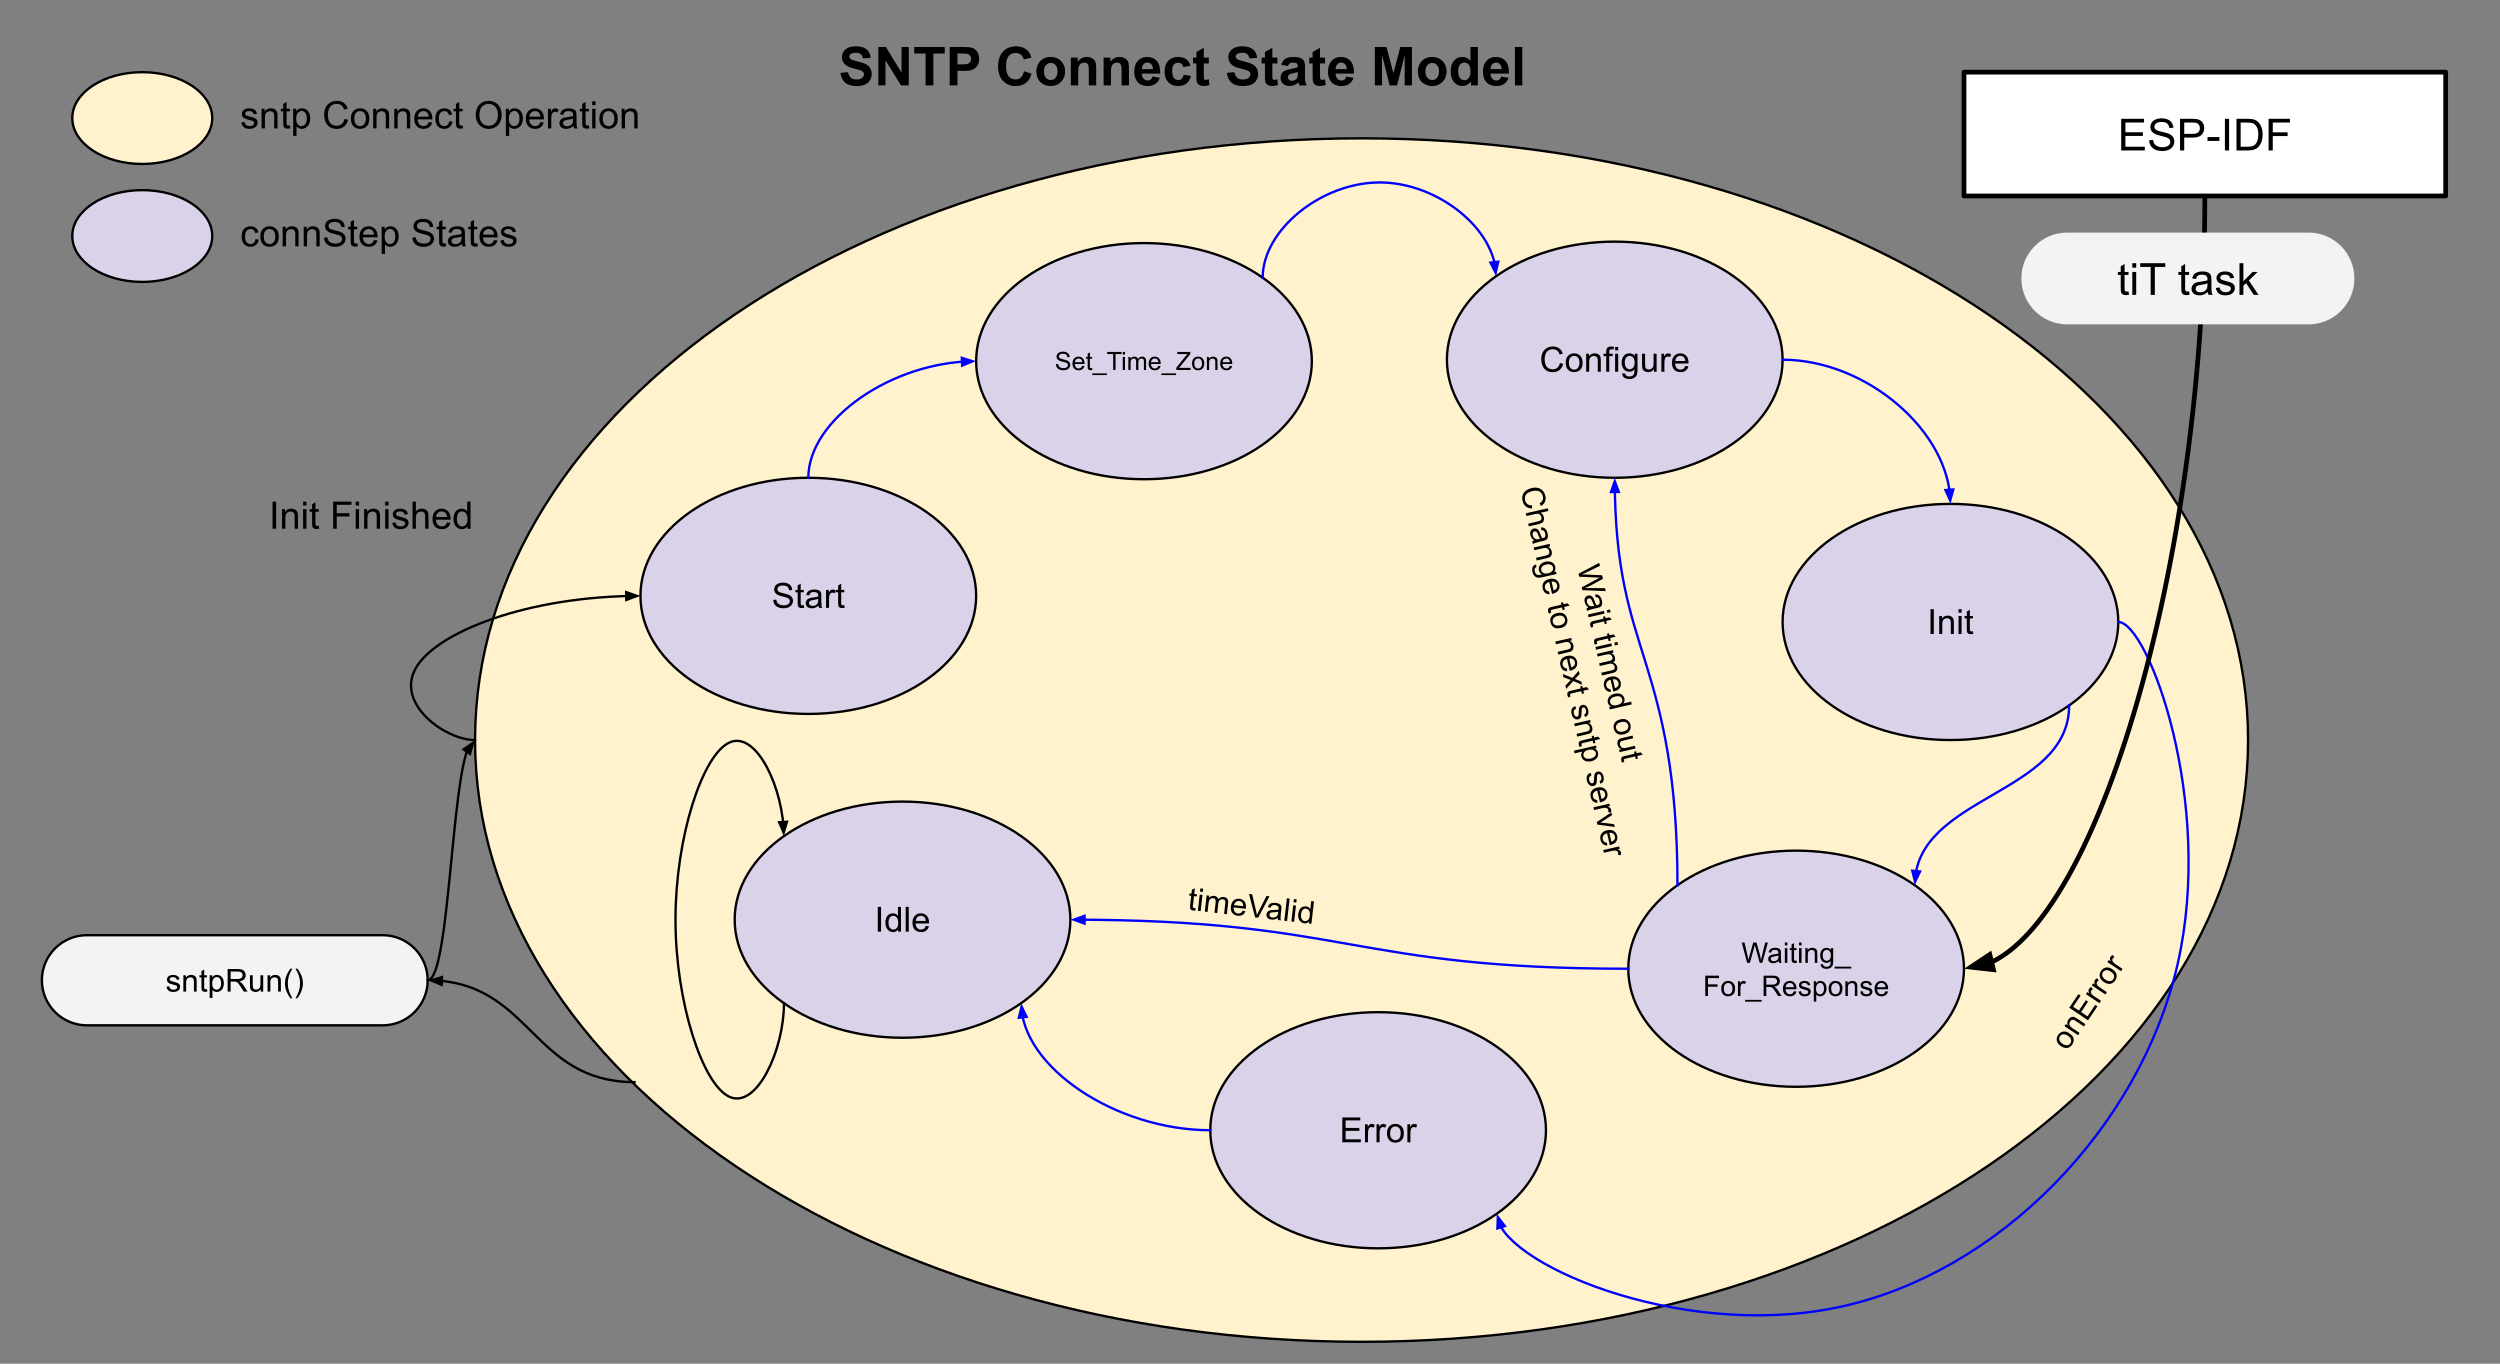 <svg version="1.1" viewBox="0.0 0.0 1056.0 576.0" fill="none" stroke="none" stroke-linecap="square" stroke-miterlimit="10" xmlns:xlink="http://www.w3.org/1999/xlink" xmlns="http://www.w3.org/2000/svg"><rect x="0.0" y="0.0" width="1056.0" height="576.0" fill="#808080" stroke="none"/><clipPath id="p.0"><path d="m0 0l1056.0 0l0 576.0l-1056.0 0l0 -576.0z" clip-rule="nonzero"/></clipPath><g clip-path="url(#p.0)"><path fill="#000000" fill-opacity="0.0" d="m0 0l1056.0 0l0 576.0l-1056.0 0z" fill-rule="evenodd"/><path fill="#000000" fill-opacity="0.0" d="m339.23 5.307l320.315 0l0 46.866l-320.315 0z" fill-rule="evenodd"/><path fill="#000000" d="m355.014 30.786l3.188 -0.312q0.297 1.609 1.172 2.359q0.875 0.75 2.375 0.75q1.578 0 2.375 -0.656q0.812 -0.672 0.812 -1.578q0 -0.562 -0.344 -0.969q-0.328 -0.406 -1.172 -0.703q-0.578 -0.203 -2.625 -0.719q-2.641 -0.641 -3.703 -1.594q-1.484 -1.344 -1.484 -3.266q0 -1.234 0.703 -2.312q0.703 -1.078 2.016 -1.641q1.328 -0.578 3.203 -0.578q3.047 0 4.594 1.344q1.547 1.344 1.625 3.578l-3.281 0.141q-0.203 -1.25 -0.906 -1.797q-0.688 -0.547 -2.062 -0.547q-1.438 0 -2.234 0.578q-0.531 0.375 -0.531 1.016q0 0.578 0.484 0.984q0.625 0.516 3.016 1.078q2.391 0.562 3.531 1.172q1.156 0.594 1.797 1.641q0.641 1.047 0.641 2.594q0 1.391 -0.781 2.609q-0.766 1.219 -2.188 1.812q-1.406 0.578 -3.516 0.578q-3.078 0 -4.734 -1.422q-1.641 -1.422 -1.969 -4.141zm15.987 5.281l0 -16.219l3.188 0l6.625 10.828l0 -10.828l3.047 0l0 16.219l-3.281 0l-6.547 -10.578l0 10.578l-3.031 0zm19.971 0l0 -13.469l-4.812 0l0 -2.75l12.891 0l0 2.75l-4.797 0l0 13.469l-3.281 0zm10.183 0l0 -16.219l5.266 0q2.984 0 3.891 0.25q1.391 0.359 2.328 1.578q0.953 1.219 0.953 3.156q0 1.5 -0.547 2.516q-0.547 1.016 -1.391 1.609q-0.828 0.578 -1.688 0.766q-1.172 0.219 -3.391 0.219l-2.141 0l0 6.125l-3.281 0zm3.281 -13.469l0 4.594l1.797 0q1.938 0 2.578 -0.25q0.656 -0.25 1.031 -0.797q0.375 -0.547 0.375 -1.266q0 -0.875 -0.531 -1.453q-0.516 -0.578 -1.312 -0.719q-0.578 -0.109 -2.359 -0.109l-1.578 0zm28.106 7.5l3.172 1.016q-0.734 2.656 -2.438 3.953q-1.688 1.281 -4.297 1.281q-3.234 0 -5.312 -2.203q-2.078 -2.219 -2.078 -6.047q0 -4.047 2.078 -6.281q2.094 -2.25 5.5 -2.25q2.984 0 4.844 1.766q1.109 1.031 1.656 2.984l-3.234 0.781q-0.297 -1.266 -1.219 -2.0q-0.906 -0.734 -2.203 -0.734q-1.812 0 -2.938 1.297q-1.109 1.297 -1.109 4.203q0 3.062 1.094 4.375q1.109 1.312 2.891 1.312q1.297 0 2.234 -0.828q0.938 -0.844 1.359 -2.625zm5.237 -0.078q0 -1.547 0.766 -2.984q0.766 -1.453 2.156 -2.219q1.406 -0.766 3.125 -0.766q2.672 0 4.375 1.734q1.703 1.734 1.703 4.375q0 2.672 -1.719 4.422q-1.719 1.75 -4.328 1.75q-1.625 0 -3.094 -0.719q-1.453 -0.734 -2.219 -2.141q-0.766 -1.422 -0.766 -3.453zm3.188 0.172q0 1.75 0.828 2.688q0.828 0.922 2.047 0.922q1.219 0 2.031 -0.922q0.828 -0.938 0.828 -2.703q0 -1.734 -0.828 -2.656q-0.812 -0.938 -2.031 -0.938q-1.219 0 -2.047 0.938q-0.828 0.922 -0.828 2.672zm22.058 5.875l-3.109 0l0 -6.0q0 -1.906 -0.203 -2.453q-0.188 -0.562 -0.641 -0.875q-0.453 -0.312 -1.078 -0.312q-0.812 0 -1.453 0.453q-0.641 0.438 -0.875 1.172q-0.234 0.719 -0.234 2.688l0 5.328l-3.109 0l0 -11.75l2.875 0l0 1.734q1.547 -2.0 3.875 -2.0q1.031 0 1.875 0.375q0.859 0.375 1.297 0.953q0.438 0.562 0.609 1.297q0.172 0.734 0.172 2.094l0 7.297zm13.839 0l-3.109 0l0 -6.0q0 -1.906 -0.203 -2.453q-0.188 -0.562 -0.641 -0.875q-0.453 -0.312 -1.078 -0.312q-0.812 0 -1.453 0.453q-0.641 0.438 -0.875 1.172q-0.234 0.719 -0.234 2.688l0 5.328l-3.109 0l0 -11.75l2.875 0l0 1.734q1.547 -2.0 3.875 -2.0q1.031 0 1.875 0.375q0.859 0.375 1.297 0.953q0.438 0.562 0.609 1.297q0.172 0.734 0.172 2.094l0 7.297zm9.964 -3.734l3.094 0.516q-0.594 1.703 -1.891 2.594q-1.281 0.891 -3.219 0.891q-3.062 0 -4.547 -2.0q-1.156 -1.609 -1.156 -4.047q0 -2.922 1.516 -4.578q1.531 -1.656 3.875 -1.656q2.625 0 4.141 1.734q1.516 1.734 1.438 5.297l-7.781 0q0.031 1.391 0.75 2.156q0.719 0.766 1.797 0.766q0.719 0 1.219 -0.391q0.5 -0.406 0.766 -1.281zm0.172 -3.141q-0.031 -1.359 -0.703 -2.062q-0.656 -0.703 -1.609 -0.703q-1.016 0 -1.688 0.75q-0.656 0.734 -0.656 2.016l4.656 0zm15.866 -1.406l-3.062 0.562q-0.156 -0.922 -0.703 -1.375q-0.547 -0.469 -1.422 -0.469q-1.172 0 -1.859 0.797q-0.688 0.797 -0.688 2.688q0 2.078 0.703 2.953q0.703 0.859 1.875 0.859q0.891 0 1.453 -0.5q0.562 -0.516 0.797 -1.734l3.062 0.516q-0.484 2.109 -1.844 3.188q-1.344 1.062 -3.609 1.062q-2.578 0 -4.109 -1.625q-1.531 -1.625 -1.531 -4.5q0 -2.906 1.531 -4.531q1.547 -1.625 4.172 -1.625q2.141 0 3.406 0.922q1.266 0.922 1.828 2.812zm7.741 -3.469l0 2.484l-2.125 0l0 4.734q0 1.438 0.062 1.672q0.062 0.234 0.266 0.391q0.219 0.156 0.531 0.156q0.438 0 1.25 -0.297l0.266 2.406q-1.078 0.469 -2.453 0.469q-0.844 0 -1.516 -0.281q-0.672 -0.281 -1.0 -0.719q-0.312 -0.453 -0.422 -1.219q-0.109 -0.547 -0.109 -2.203l0 -5.109l-1.422 0l0 -2.484l1.422 0l0 -2.328l3.125 -1.812l0 4.141l2.125 0zm7.636 6.469l3.188 -0.312q0.297 1.609 1.172 2.359q0.875 0.75 2.375 0.75q1.578 0 2.375 -0.656q0.812 -0.672 0.812 -1.578q0 -0.562 -0.344 -0.969q-0.328 -0.406 -1.172 -0.703q-0.578 -0.203 -2.625 -0.719q-2.641 -0.641 -3.703 -1.594q-1.484 -1.344 -1.484 -3.266q0 -1.234 0.703 -2.312q0.703 -1.078 2.016 -1.641q1.328 -0.578 3.203 -0.578q3.047 0 4.594 1.344q1.547 1.344 1.625 3.578l-3.281 0.141q-0.203 -1.25 -0.906 -1.797q-0.688 -0.547 -2.062 -0.547q-1.438 0 -2.234 0.578q-0.531 0.375 -0.531 1.016q0 0.578 0.484 0.984q0.625 0.516 3.016 1.078q2.391 0.562 3.531 1.172q1.156 0.594 1.797 1.641q0.641 1.047 0.641 2.594q0 1.391 -0.781 2.609q-0.766 1.219 -2.188 1.812q-1.406 0.578 -3.516 0.578q-3.078 0 -4.734 -1.422q-1.641 -1.422 -1.969 -4.141zm21.315 -6.469l0 2.484l-2.125 0l0 4.734q0 1.438 0.062 1.672q0.062 0.234 0.266 0.391q0.219 0.156 0.531 0.156q0.438 0 1.25 -0.297l0.266 2.406q-1.078 0.469 -2.453 0.469q-0.844 0 -1.516 -0.281q-0.672 -0.281 -1.0 -0.719q-0.312 -0.453 -0.422 -1.219q-0.109 -0.547 -0.109 -2.203l0 -5.109l-1.422 0l0 -2.484l1.422 0l0 -2.328l3.125 -1.812l0 4.141l2.125 0zm4.482 3.578l-2.828 -0.5q0.484 -1.703 1.641 -2.516q1.156 -0.828 3.453 -0.828q2.078 0 3.094 0.5q1.016 0.484 1.422 1.25q0.422 0.75 0.422 2.781l-0.031 3.625q0 1.547 0.141 2.281q0.156 0.734 0.578 1.578l-3.078 0q-0.125 -0.312 -0.297 -0.922q-0.078 -0.266 -0.109 -0.359q-0.797 0.766 -1.719 1.156q-0.906 0.391 -1.922 0.391q-1.828 0 -2.875 -0.984q-1.031 -0.984 -1.031 -2.484q0 -1.0 0.469 -1.781q0.484 -0.781 1.328 -1.188q0.859 -0.422 2.484 -0.734q2.172 -0.406 3.016 -0.766l0 -0.297q0 -0.906 -0.453 -1.281q-0.438 -0.391 -1.656 -0.391q-0.828 0 -1.297 0.328q-0.469 0.328 -0.75 1.141zm4.156 2.531q-0.594 0.203 -1.891 0.484q-1.297 0.266 -1.688 0.531q-0.609 0.438 -0.609 1.094q0 0.656 0.484 1.141q0.484 0.469 1.234 0.469q0.844 0 1.609 -0.562q0.562 -0.406 0.734 -1.016q0.125 -0.406 0.125 -1.516l0 -0.625zm11.507 -6.109l0 2.484l-2.125 0l0 4.734q0 1.438 0.062 1.672q0.062 0.234 0.266 0.391q0.219 0.156 0.531 0.156q0.438 0 1.25 -0.297l0.266 2.406q-1.078 0.469 -2.453 0.469q-0.844 0 -1.516 -0.281q-0.672 -0.281 -1.0 -0.719q-0.312 -0.453 -0.422 -1.219q-0.109 -0.547 -0.109 -2.203l0 -5.109l-1.422 0l0 -2.484l1.422 0l0 -2.328l3.125 -1.812l0 4.141l2.125 0zm8.967 8.016l3.094 0.516q-0.594 1.703 -1.891 2.594q-1.281 0.891 -3.219 0.891q-3.062 0 -4.547 -2.0q-1.156 -1.609 -1.156 -4.047q0 -2.922 1.516 -4.578q1.531 -1.656 3.875 -1.656q2.625 0 4.141 1.734q1.516 1.734 1.438 5.297l-7.781 0q0.031 1.391 0.75 2.156q0.719 0.766 1.797 0.766q0.719 0 1.219 -0.391q0.5 -0.406 0.766 -1.281zm0.172 -3.141q-0.031 -1.359 -0.703 -2.062q-0.656 -0.703 -1.609 -0.703q-1.016 0 -1.688 0.75q-0.656 0.734 -0.656 2.016l4.656 0zm11.895 6.875l0 -16.219l4.891 0l2.953 11.062l2.906 -11.062l4.906 0l0 16.219l-3.047 0l0 -12.766l-3.219 12.766l-3.141 0l-3.219 -12.766l0 12.766l-3.031 0zm18.17 -6.047q0 -1.547 0.766 -2.984q0.766 -1.453 2.156 -2.219q1.406 -0.766 3.125 -0.766q2.672 0 4.375 1.734q1.703 1.734 1.703 4.375q0 2.672 -1.719 4.422q-1.719 1.75 -4.328 1.75q-1.625 0 -3.094 -0.719q-1.453 -0.734 -2.219 -2.141q-0.766 -1.422 -0.766 -3.453zm3.188 0.172q0 1.75 0.828 2.688q0.828 0.922 2.047 0.922q1.219 0 2.031 -0.922q0.828 -0.938 0.828 -2.703q0 -1.734 -0.828 -2.656q-0.812 -0.938 -2.031 -0.938q-1.219 0 -2.047 0.938q-0.828 0.922 -0.828 2.672zm22.152 5.875l-2.891 0l0 -1.719q-0.719 1.0 -1.703 1.5q-0.969 0.484 -1.969 0.484q-2.031 0 -3.484 -1.625q-1.438 -1.641 -1.438 -4.562q0 -2.984 1.406 -4.531q1.406 -1.562 3.562 -1.562q1.969 0 3.406 1.641l0 -5.844l3.109 0l0 16.219zm-8.297 -6.125q0 1.875 0.516 2.719q0.75 1.219 2.094 1.219q1.078 0 1.828 -0.906q0.75 -0.922 0.75 -2.734q0 -2.031 -0.734 -2.922q-0.719 -0.891 -1.859 -0.891q-1.109 0 -1.859 0.891q-0.734 0.875 -0.734 2.625zm18.167 2.391l3.094 0.516q-0.594 1.703 -1.891 2.594q-1.281 0.891 -3.219 0.891q-3.062 0 -4.547 -2.0q-1.156 -1.609 -1.156 -4.047q0 -2.922 1.516 -4.578q1.531 -1.656 3.875 -1.656q2.625 0 4.141 1.734q1.516 1.734 1.438 5.297l-7.781 0q0.031 1.391 0.75 2.156q0.719 0.766 1.797 0.766q0.719 0 1.219 -0.391q0.5 -0.406 0.766 -1.281zm0.172 -3.141q-0.031 -1.359 -0.703 -2.062q-0.656 -0.703 -1.609 -0.703q-1.016 0 -1.688 0.75q-0.656 0.734 -0.656 2.016l4.656 0zm5.616 6.875l0 -16.219l3.109 0l0 16.219l-3.109 0z" fill-rule="nonzero"/><path fill="#000000" fill-opacity="0.0" d="m104.623 198.986l106.047 0l0 38.772l-106.047 0z" fill-rule="evenodd"/><path fill="#000000" d="m115.123 223.346l0 -11.453l1.516 0l0 11.453l-1.516 0zm4.008 0l0 -8.297l1.266 0l0 1.172q0.906 -1.359 2.641 -1.359q0.75 0 1.375 0.266q0.625 0.266 0.938 0.703q0.312 0.438 0.438 1.047q0.078 0.391 0.078 1.359l0 5.109l-1.406 0l0 -5.047q0 -0.859 -0.172 -1.281q-0.156 -0.438 -0.578 -0.688q-0.406 -0.25 -0.969 -0.25q-0.906 0 -1.562 0.578q-0.641 0.562 -0.641 2.156l0 4.531l-1.406 0zm8.898 -9.844l0 -1.609l1.406 0l0 1.609l-1.406 0zm0 9.844l0 -8.297l1.406 0l0 8.297l-1.406 0zm6.617 -1.266l0.203 1.25q-0.594 0.125 -1.062 0.125q-0.766 0 -1.188 -0.234q-0.422 -0.25 -0.594 -0.641q-0.172 -0.406 -0.172 -1.672l0 -4.766l-1.031 0l0 -1.094l1.031 0l0 -2.062l1.406 -0.844l0 2.906l1.406 0l0 1.094l-1.406 0l0 4.844q0 0.609 0.062 0.781q0.078 0.172 0.25 0.281q0.172 0.094 0.484 0.094q0.234 0 0.609 -0.062zm6.078 1.266l0 -11.453l7.734 0l0 1.344l-6.219 0l0 3.547l5.375 0l0 1.359l-5.375 0l0 5.203l-1.516 0zm9.523 -9.844l0 -1.609l1.406 0l0 1.609l-1.406 0zm0 9.844l0 -8.297l1.406 0l0 8.297l-1.406 0zm3.555 0l0 -8.297l1.266 0l0 1.172q0.906 -1.359 2.641 -1.359q0.75 0 1.375 0.266q0.625 0.266 0.938 0.703q0.312 0.438 0.438 1.047q0.078 0.391 0.078 1.359l0 5.109l-1.406 0l0 -5.047q0 -0.859 -0.172 -1.281q-0.156 -0.438 -0.578 -0.688q-0.406 -0.25 -0.969 -0.25q-0.906 0 -1.562 0.578q-0.641 0.562 -0.641 2.156l0 4.531l-1.406 0zm8.898 -9.844l0 -1.609l1.406 0l0 1.609l-1.406 0zm0 9.844l0 -8.297l1.406 0l0 8.297l-1.406 0zm2.992 -2.484l1.391 -0.219q0.109 0.844 0.641 1.297q0.547 0.438 1.5 0.438q0.969 0 1.438 -0.391q0.469 -0.406 0.469 -0.938q0 -0.469 -0.406 -0.75q-0.297 -0.188 -1.438 -0.469q-1.547 -0.391 -2.156 -0.672q-0.594 -0.297 -0.906 -0.797q-0.297 -0.5 -0.297 -1.109q0 -0.562 0.25 -1.031q0.25 -0.469 0.688 -0.781q0.328 -0.25 0.891 -0.406q0.578 -0.172 1.219 -0.172q0.984 0 1.719 0.281q0.734 0.281 1.078 0.766q0.359 0.469 0.5 1.281l-1.375 0.188q-0.094 -0.641 -0.547 -1.0q-0.453 -0.359 -1.266 -0.359q-0.969 0 -1.391 0.328q-0.406 0.312 -0.406 0.734q0 0.281 0.172 0.5q0.172 0.219 0.531 0.375q0.219 0.078 1.25 0.359q1.484 0.391 2.078 0.656q0.594 0.25 0.922 0.734q0.344 0.484 0.344 1.203q0 0.703 -0.422 1.328q-0.406 0.609 -1.188 0.953q-0.766 0.344 -1.734 0.344q-1.625 0 -2.469 -0.672q-0.844 -0.672 -1.078 -2.0zm8.562 2.484l0 -11.453l1.406 0l0 4.109q0.984 -1.141 2.484 -1.141q0.922 0 1.594 0.359q0.688 0.359 0.969 1.0q0.297 0.641 0.297 1.859l0 5.266l-1.406 0l0 -5.266q0 -1.047 -0.453 -1.531q-0.453 -0.484 -1.297 -0.484q-0.625 0 -1.172 0.328q-0.547 0.328 -0.781 0.891q-0.234 0.547 -0.234 1.516l0 4.547l-1.406 0zm14.57 -2.672l1.453 0.172q-0.344 1.281 -1.281 1.984q-0.922 0.703 -2.359 0.703q-1.828 0 -2.891 -1.125q-1.062 -1.125 -1.062 -3.141q0 -2.094 1.078 -3.25q1.078 -1.156 2.797 -1.156q1.656 0 2.703 1.141q1.062 1.125 1.062 3.172q0 0.125 0 0.375l-6.188 0q0.078 1.375 0.766 2.109q0.703 0.719 1.734 0.719q0.781 0 1.328 -0.406q0.547 -0.406 0.859 -1.297zm-4.609 -2.281l4.625 0q-0.094 -1.047 -0.531 -1.562q-0.672 -0.812 -1.734 -0.812q-0.969 0 -1.641 0.656q-0.656 0.641 -0.719 1.719zm13.211 4.953l0 -1.047q-0.781 1.234 -2.312 1.234q-1.0 0 -1.828 -0.547q-0.828 -0.547 -1.297 -1.531q-0.453 -0.984 -0.453 -2.25q0 -1.25 0.406 -2.25q0.422 -1.016 1.25 -1.547q0.828 -0.547 1.859 -0.547q0.75 0 1.328 0.312q0.594 0.312 0.953 0.828l0 -4.109l1.406 0l0 11.453l-1.312 0zm-4.438 -4.141q0 1.594 0.672 2.391q0.672 0.781 1.578 0.781q0.922 0 1.562 -0.75q0.656 -0.766 0.656 -2.312q0 -1.703 -0.656 -2.5q-0.656 -0.797 -1.625 -0.797q-0.938 0 -1.562 0.766q-0.625 0.766 -0.625 2.422z" fill-rule="nonzero"/><path fill="#d9d2e9" d="m30.531 99.695l0 0c0 -10.706 13.234 -19.386 29.559 -19.386l0 0c16.325 0 29.559 8.679 29.559 19.386l0 0c0 10.706 -13.234 19.386 -29.559 19.386l0 0c-16.325 0 -29.559 -8.679 -29.559 -19.386z" fill-rule="evenodd"/><path stroke="#000000" stroke-width="1.0" stroke-linejoin="round" stroke-linecap="butt" d="m30.531 99.695l0 0c0 -10.706 13.234 -19.386 29.559 -19.386l0 0c16.325 0 29.559 8.679 29.559 19.386l0 0c0 10.706 -13.234 19.386 -29.559 19.386l0 0c-16.325 0 -29.559 -8.679 -29.559 -19.386z" fill-rule="evenodd"/><path fill="#000000" fill-opacity="0.0" d="m92.435 79.702l137.228 0l0 38.772l-137.228 0z" fill-rule="evenodd"/><path fill="#000000" d="m107.904 101.015l1.391 0.188q-0.234 1.422 -1.172 2.234q-0.922 0.812 -2.281 0.812q-1.703 0 -2.75 -1.109q-1.031 -1.125 -1.031 -3.203q0 -1.344 0.438 -2.344q0.453 -1.016 1.359 -1.516q0.922 -0.5 1.984 -0.5q1.359 0 2.219 0.688q0.859 0.672 1.094 1.938l-1.359 0.203q-0.203 -0.828 -0.703 -1.25q-0.484 -0.422 -1.188 -0.422q-1.062 0 -1.734 0.766q-0.656 0.75 -0.656 2.406q0 1.672 0.641 2.438q0.641 0.75 1.672 0.75q0.828 0 1.375 -0.5q0.562 -0.516 0.703 -1.578zm2.062 -1.109q0 -2.297 1.281 -3.406q1.078 -0.922 2.609 -0.922q1.719 0 2.797 1.125q1.094 1.109 1.094 3.094q0 1.594 -0.484 2.516q-0.484 0.922 -1.406 1.438q-0.906 0.5 -2.0 0.5q-1.734 0 -2.812 -1.109q-1.078 -1.125 -1.078 -3.234zm1.453 0q0 1.594 0.688 2.391q0.703 0.797 1.75 0.797q1.047 0 1.734 -0.797q0.703 -0.797 0.703 -2.438q0 -1.531 -0.703 -2.328q-0.688 -0.797 -1.734 -0.797q-1.047 0 -1.75 0.797q-0.688 0.781 -0.688 2.375zm7.977 4.156l0 -8.297l1.266 0l0 1.172q0.906 -1.359 2.641 -1.359q0.75 0 1.375 0.266q0.625 0.266 0.938 0.703q0.312 0.438 0.438 1.047q0.078 0.391 0.078 1.359l0 5.109l-1.406 0l0 -5.047q0 -0.859 -0.172 -1.281q-0.156 -0.438 -0.578 -0.688q-0.406 -0.25 -0.969 -0.25q-0.906 0 -1.562 0.578q-0.641 0.562 -0.641 2.156l0 4.531l-1.406 0zm8.898 0l0 -8.297l1.266 0l0 1.172q0.906 -1.359 2.641 -1.359q0.75 0 1.375 0.266q0.625 0.266 0.938 0.703q0.312 0.438 0.438 1.047q0.078 0.391 0.078 1.359l0 5.109l-1.406 0l0 -5.047q0 -0.859 -0.172 -1.281q-0.156 -0.438 -0.578 -0.688q-0.406 -0.25 -0.969 -0.25q-0.906 0 -1.562 0.578q-0.641 0.562 -0.641 2.156l0 4.531l-1.406 0zm8.555 -3.688l1.438 -0.125q0.094 0.859 0.469 1.422q0.375 0.547 1.156 0.891q0.781 0.328 1.75 0.328q0.875 0 1.531 -0.25q0.672 -0.266 0.984 -0.703q0.328 -0.453 0.328 -0.984q0 -0.547 -0.312 -0.938q-0.312 -0.406 -1.031 -0.688q-0.453 -0.172 -2.031 -0.547q-1.578 -0.391 -2.219 -0.719q-0.812 -0.438 -1.219 -1.062q-0.406 -0.641 -0.406 -1.438q0 -0.859 0.484 -1.609q0.5 -0.766 1.438 -1.156q0.953 -0.391 2.109 -0.391q1.281 0 2.25 0.422q0.969 0.406 1.484 1.203q0.531 0.797 0.578 1.797l-1.453 0.109q-0.125 -1.078 -0.797 -1.625q-0.672 -0.562 -2.0 -0.562q-1.375 0 -2.0 0.5q-0.625 0.5 -0.625 1.219q0 0.609 0.438 1.016q0.438 0.391 2.281 0.812q1.859 0.422 2.547 0.734q1.0 0.453 1.469 1.172q0.484 0.703 0.484 1.625q0 0.906 -0.531 1.719q-0.516 0.812 -1.5 1.266q-0.984 0.453 -2.203 0.453q-1.562 0 -2.609 -0.453q-1.047 -0.469 -1.656 -1.375q-0.594 -0.906 -0.625 -2.062zm14.078 2.422l0.203 1.25q-0.594 0.125 -1.062 0.125q-0.766 0 -1.188 -0.234q-0.422 -0.25 -0.594 -0.641q-0.172 -0.406 -0.172 -1.672l0 -4.766l-1.031 0l0 -1.094l1.031 0l0 -2.062l1.406 -0.844l0 2.906l1.406 0l0 1.094l-1.406 0l0 4.844q0 0.609 0.062 0.781q0.078 0.172 0.25 0.281q0.172 0.094 0.484 0.094q0.234 0 0.609 -0.062zm7.055 -1.406l1.453 0.172q-0.344 1.281 -1.281 1.984q-0.922 0.703 -2.359 0.703q-1.828 0 -2.891 -1.125q-1.062 -1.125 -1.062 -3.141q0 -2.094 1.078 -3.25q1.078 -1.156 2.797 -1.156q1.656 0 2.703 1.141q1.062 1.125 1.062 3.172q0 0.125 0 0.375l-6.188 0q0.078 1.375 0.766 2.109q0.703 0.719 1.734 0.719q0.781 0 1.328 -0.406q0.547 -0.406 0.859 -1.297zm-4.609 -2.281l4.625 0q-0.094 -1.047 -0.531 -1.562q-0.672 -0.812 -1.734 -0.812q-0.969 0 -1.641 0.656q-0.656 0.641 -0.719 1.719zm7.836 8.141l0 -11.484l1.281 0l0 1.078q0.453 -0.641 1.016 -0.953q0.578 -0.312 1.391 -0.312q1.062 0 1.875 0.547q0.812 0.547 1.219 1.547q0.422 0.984 0.422 2.172q0 1.281 -0.469 2.297q-0.453 1.016 -1.328 1.562q-0.859 0.547 -1.828 0.547q-0.703 0 -1.266 -0.297q-0.547 -0.297 -0.906 -0.75l0 4.047l-1.406 0zm1.266 -7.297q0 1.609 0.641 2.375q0.656 0.766 1.578 0.766q0.938 0 1.609 -0.797q0.672 -0.797 0.672 -2.453q0 -1.594 -0.656 -2.375q-0.656 -0.797 -1.562 -0.797q-0.891 0 -1.594 0.844q-0.688 0.844 -0.688 2.438zm11.734 0.422l1.438 -0.125q0.094 0.859 0.469 1.422q0.375 0.547 1.156 0.891q0.781 0.328 1.75 0.328q0.875 0 1.531 -0.25q0.672 -0.266 0.984 -0.703q0.328 -0.453 0.328 -0.984q0 -0.547 -0.312 -0.938q-0.312 -0.406 -1.031 -0.688q-0.453 -0.172 -2.031 -0.547q-1.578 -0.391 -2.219 -0.719q-0.812 -0.438 -1.219 -1.062q-0.406 -0.641 -0.406 -1.438q0 -0.859 0.484 -1.609q0.5 -0.766 1.438 -1.156q0.953 -0.391 2.109 -0.391q1.281 0 2.25 0.422q0.969 0.406 1.484 1.203q0.531 0.797 0.578 1.797l-1.453 0.109q-0.125 -1.078 -0.797 -1.625q-0.672 -0.562 -2.0 -0.562q-1.375 0 -2.0 0.5q-0.625 0.5 -0.625 1.219q0 0.609 0.438 1.016q0.438 0.391 2.281 0.812q1.859 0.422 2.547 0.734q1.0 0.453 1.469 1.172q0.484 0.703 0.484 1.625q0 0.906 -0.531 1.719q-0.516 0.812 -1.5 1.266q-0.984 0.453 -2.203 0.453q-1.562 0 -2.609 -0.453q-1.047 -0.469 -1.656 -1.375q-0.594 -0.906 -0.625 -2.062zm14.078 2.422l0.203 1.25q-0.594 0.125 -1.062 0.125q-0.766 0 -1.188 -0.234q-0.422 -0.25 -0.594 -0.641q-0.172 -0.406 -0.172 -1.672l0 -4.766l-1.031 0l0 -1.094l1.031 0l0 -2.062l1.406 -0.844l0 2.906l1.406 0l0 1.094l-1.406 0l0 4.844q0 0.609 0.062 0.781q0.078 0.172 0.25 0.281q0.172 0.094 0.484 0.094q0.234 0 0.609 -0.062zm6.789 0.234q-0.781 0.672 -1.5 0.953q-0.719 0.266 -1.547 0.266q-1.375 0 -2.109 -0.672q-0.734 -0.672 -0.734 -1.703q0 -0.609 0.281 -1.109q0.281 -0.516 0.719 -0.812q0.453 -0.312 1.016 -0.469q0.422 -0.109 1.25 -0.203q1.703 -0.203 2.516 -0.484q0 -0.297 0 -0.375q0 -0.859 -0.391 -1.203q-0.547 -0.484 -1.609 -0.484q-0.984 0 -1.469 0.359q-0.469 0.344 -0.688 1.219l-1.375 -0.188q0.188 -0.875 0.609 -1.422q0.438 -0.547 1.25 -0.828q0.812 -0.297 1.875 -0.297q1.062 0 1.719 0.25q0.672 0.25 0.984 0.625q0.312 0.375 0.438 0.953q0.078 0.359 0.078 1.297l0 1.875q0 1.969 0.078 2.484q0.094 0.516 0.359 1.0l-1.469 0q-0.219 -0.438 -0.281 -1.031zm-0.109 -3.141q-0.766 0.312 -2.297 0.531q-0.875 0.125 -1.234 0.281q-0.359 0.156 -0.562 0.469q-0.188 0.297 -0.188 0.656q0 0.562 0.422 0.938q0.438 0.375 1.25 0.375q0.812 0 1.438 -0.344q0.641 -0.359 0.938 -0.984q0.234 -0.469 0.234 -1.406l0 -0.516zm6.664 2.906l0.203 1.25q-0.594 0.125 -1.062 0.125q-0.766 0 -1.188 -0.234q-0.422 -0.25 -0.594 -0.641q-0.172 -0.406 -0.172 -1.672l0 -4.766l-1.031 0l0 -1.094l1.031 0l0 -2.062l1.406 -0.844l0 2.906l1.406 0l0 1.094l-1.406 0l0 4.844q0 0.609 0.062 0.781q0.078 0.172 0.25 0.281q0.172 0.094 0.484 0.094q0.234 0 0.609 -0.062zm7.055 -1.406l1.453 0.172q-0.344 1.281 -1.281 1.984q-0.922 0.703 -2.359 0.703q-1.828 0 -2.891 -1.125q-1.062 -1.125 -1.062 -3.141q0 -2.094 1.078 -3.25q1.078 -1.156 2.797 -1.156q1.656 0 2.703 1.141q1.062 1.125 1.062 3.172q0 0.125 0 0.375l-6.188 0q0.078 1.375 0.766 2.109q0.703 0.719 1.734 0.719q0.781 0 1.328 -0.406q0.547 -0.406 0.859 -1.297zm-4.609 -2.281l4.625 0q-0.094 -1.047 -0.531 -1.562q-0.672 -0.812 -1.734 -0.812q-0.969 0 -1.641 0.656q-0.656 0.641 -0.719 1.719zm7.273 2.469l1.391 -0.219q0.109 0.844 0.641 1.297q0.547 0.438 1.5 0.438q0.969 0 1.438 -0.391q0.469 -0.406 0.469 -0.938q0 -0.469 -0.406 -0.75q-0.297 -0.188 -1.438 -0.469q-1.547 -0.391 -2.156 -0.672q-0.594 -0.297 -0.906 -0.797q-0.297 -0.5 -0.297 -1.109q0 -0.562 0.25 -1.031q0.25 -0.469 0.688 -0.781q0.328 -0.25 0.891 -0.406q0.578 -0.172 1.219 -0.172q0.984 0 1.719 0.281q0.734 0.281 1.078 0.766q0.359 0.469 0.5 1.281l-1.375 0.188q-0.094 -0.641 -0.547 -1.0q-0.453 -0.359 -1.266 -0.359q-0.969 0 -1.391 0.328q-0.406 0.312 -0.406 0.734q0 0.281 0.172 0.5q0.172 0.219 0.531 0.375q0.219 0.078 1.25 0.359q1.484 0.391 2.078 0.656q0.594 0.25 0.922 0.734q0.344 0.484 0.344 1.203q0 0.703 -0.422 1.328q-0.406 0.609 -1.188 0.953q-0.766 0.344 -1.734 0.344q-1.625 0 -2.469 -0.672q-0.844 -0.672 -1.078 -2.0z" fill-rule="nonzero"/><path fill="#fff2cc" d="m200.665 312.609l0 0c0 -140.376 167.65 -254.173 374.457 -254.173l0 0c206.807 0 374.457 113.797 374.457 254.173l0 0c0 140.376 -167.65 254.173 -374.457 254.173l0 0c-206.807 0 -374.457 -113.797 -374.457 -254.173z" fill-rule="evenodd"/><path stroke="#000000" stroke-width="1.0" stroke-linejoin="round" stroke-linecap="butt" d="m200.665 312.609l0 0c0 -140.376 167.65 -254.173 374.457 -254.173l0 0c206.807 0 374.457 113.797 374.457 254.173l0 0c0 140.376 -167.65 254.173 -374.457 254.173l0 0c-206.807 0 -374.457 -113.797 -374.457 -254.173z" fill-rule="evenodd"/><path fill="#f3f3f3" d="m17.694 414.061l0 0c0 -10.515 8.524 -19.039 19.039 -19.039l124.882 0c5.05 0 9.892 2.006 13.463 5.577c3.571 3.571 5.577 8.413 5.577 13.463l0 0l0 0c0 10.515 -8.524 19.039 -19.039 19.039l-124.882 0c-10.515 0 -19.039 -8.524 -19.039 -19.039z" fill-rule="evenodd"/><path stroke="#000000" stroke-width="1.0" stroke-linejoin="round" stroke-linecap="butt" d="m17.694 414.061l0 0c0 -10.515 8.524 -19.039 19.039 -19.039l124.882 0c5.05 0 9.892 2.006 13.463 5.577c3.571 3.571 5.577 8.413 5.577 13.463l0 0l0 0c0 10.515 -8.524 19.039 -19.039 19.039l-124.882 0c-10.515 0 -19.039 -8.524 -19.039 -19.039z" fill-rule="evenodd"/><path fill="#000000" d="m70.321 416.799l1.156 -0.188q0.109 0.703 0.547 1.078q0.453 0.359 1.25 0.359q0.812 0 1.203 -0.328q0.391 -0.328 0.391 -0.766q0 -0.391 -0.359 -0.625q-0.234 -0.156 -1.188 -0.391q-1.297 -0.328 -1.797 -0.562q-0.484 -0.25 -0.75 -0.656q-0.25 -0.422 -0.25 -0.938q0 -0.453 0.203 -0.844q0.219 -0.406 0.578 -0.672q0.281 -0.188 0.75 -0.328q0.469 -0.141 1.016 -0.141q0.812 0 1.422 0.234q0.609 0.234 0.906 0.641q0.297 0.391 0.406 1.062l-1.141 0.156q-0.078 -0.531 -0.453 -0.828q-0.375 -0.312 -1.062 -0.312q-0.812 0 -1.156 0.266q-0.344 0.266 -0.344 0.625q0 0.234 0.141 0.422q0.156 0.188 0.453 0.312q0.172 0.062 1.031 0.297q1.25 0.328 1.734 0.547q0.5 0.203 0.781 0.609q0.281 0.406 0.281 1.0q0 0.594 -0.344 1.109q-0.344 0.516 -1.0 0.797q-0.641 0.281 -1.453 0.281q-1.344 0 -2.047 -0.562q-0.703 -0.562 -0.906 -1.656zm7.133 2.062l0 -6.906l1.062 0l0 0.984q0.75 -1.141 2.188 -1.141q0.625 0 1.156 0.219q0.531 0.219 0.781 0.594q0.266 0.359 0.375 0.859q0.062 0.328 0.062 1.141l0 4.25l-1.172 0l0 -4.203q0 -0.719 -0.141 -1.062q-0.141 -0.359 -0.484 -0.562q-0.344 -0.219 -0.812 -0.219q-0.75 0 -1.297 0.469q-0.547 0.469 -0.547 1.797l0 3.781l-1.172 0zm9.975 -1.047l0.172 1.031q-0.5 0.109 -0.891 0.109q-0.641 0 -1.0 -0.203q-0.344 -0.203 -0.484 -0.531q-0.141 -0.328 -0.141 -1.391l0 -3.969l-0.859 0l0 -0.906l0.859 0l0 -1.719l1.172 -0.703l0 2.422l1.172 0l0 0.906l-1.172 0l0 4.047q0 0.5 0.047 0.641q0.062 0.141 0.203 0.234q0.141 0.078 0.406 0.078q0.203 0 0.516 -0.047zm1.14 3.703l0 -9.562l1.078 0l0 0.891q0.375 -0.531 0.844 -0.781q0.484 -0.266 1.156 -0.266q0.875 0 1.547 0.453q0.688 0.453 1.031 1.281q0.344 0.828 0.344 1.828q0 1.047 -0.375 1.906q-0.375 0.844 -1.109 1.297q-0.719 0.453 -1.531 0.453q-0.578 0 -1.047 -0.25q-0.469 -0.25 -0.766 -0.625l0 3.375l-1.172 0zm1.062 -6.078q0 1.344 0.531 1.984q0.547 0.625 1.312 0.625q0.781 0 1.344 -0.656q0.562 -0.656 0.562 -2.047q0 -1.312 -0.547 -1.969q-0.547 -0.672 -1.297 -0.672q-0.75 0 -1.328 0.703q-0.578 0.703 -0.578 2.031zm6.522 3.422l0 -9.547l4.234 0q1.266 0 1.922 0.266q0.672 0.25 1.062 0.906q0.406 0.656 0.406 1.438q0 1.016 -0.656 1.719q-0.656 0.688 -2.031 0.875q0.5 0.25 0.766 0.484q0.547 0.5 1.047 1.266l1.656 2.594l-1.578 0l-1.266 -1.984q-0.562 -0.859 -0.922 -1.312q-0.344 -0.453 -0.641 -0.641q-0.281 -0.188 -0.562 -0.25q-0.219 -0.047 -0.703 -0.047l-1.469 0l0 4.234l-1.266 0zm1.266 -5.328l2.719 0q0.859 0 1.344 -0.172q0.484 -0.188 0.734 -0.578q0.266 -0.391 0.266 -0.859q0 -0.672 -0.5 -1.109q-0.484 -0.438 -1.547 -0.438l-3.016 0l0 3.156zm12.719 5.328l0 -1.016q-0.812 1.172 -2.188 1.172q-0.609 0 -1.141 -0.234q-0.531 -0.234 -0.797 -0.578q-0.25 -0.359 -0.359 -0.875q-0.062 -0.344 -0.062 -1.094l0 -4.281l1.172 0l0 3.828q0 0.922 0.062 1.234q0.109 0.469 0.469 0.734q0.359 0.25 0.891 0.25q0.516 0 0.984 -0.266q0.469 -0.266 0.656 -0.734q0.188 -0.469 0.188 -1.344l0 -3.703l1.172 0l0 6.906l-1.047 0zm2.881 0l0 -6.906l1.062 0l0 0.984q0.75 -1.141 2.188 -1.141q0.625 0 1.156 0.219q0.531 0.219 0.781 0.594q0.266 0.359 0.375 0.859q0.062 0.328 0.062 1.141l0 4.25l-1.172 0l0 -4.203q0 -0.719 -0.141 -1.062q-0.141 -0.359 -0.484 -0.562q-0.344 -0.219 -0.812 -0.219q-0.75 0 -1.297 0.469q-0.547 0.469 -0.547 1.797l0 3.781l-1.172 0zm9.662 2.812q-0.984 -1.234 -1.656 -2.875q-0.656 -1.641 -0.656 -3.391q0 -1.547 0.5 -2.969q0.578 -1.641 1.812 -3.281l0.828 0q-0.781 1.359 -1.031 1.938q-0.406 0.891 -0.625 1.875q-0.281 1.219 -0.281 2.438q0 3.141 1.938 6.266l-0.828 0zm2.954 0l-0.828 0q1.938 -3.125 1.938 -6.266q0 -1.219 -0.281 -2.422q-0.219 -0.984 -0.609 -1.875q-0.266 -0.594 -1.047 -1.953l0.828 0q1.234 1.641 1.812 3.281q0.5 1.422 0.5 2.969q0 1.75 -0.672 3.391q-0.672 1.641 -1.641 2.875z" fill-rule="nonzero"/><path fill="#fff2cc" d="m30.531 49.875l0 0c0 -10.706 13.234 -19.386 29.559 -19.386l0 0c16.325 0 29.559 8.679 29.559 19.386l0 0c0 10.706 -13.234 19.386 -29.559 19.386l0 0c-16.325 0 -29.559 -8.679 -29.559 -19.386z" fill-rule="evenodd"/><path stroke="#000000" stroke-width="1.0" stroke-linejoin="round" stroke-linecap="butt" d="m30.531 49.875l0 0c0 -10.706 13.234 -19.386 29.559 -19.386l0 0c16.325 0 29.559 8.679 29.559 19.386l0 0c0 10.706 -13.234 19.386 -29.559 19.386l0 0c-16.325 0 -29.559 -8.679 -29.559 -19.386z" fill-rule="evenodd"/><path fill="#000000" fill-opacity="0.0" d="m92.435 29.879l199.024 0l0 38.772l-199.024 0z" fill-rule="evenodd"/><path fill="#000000" d="m101.935 51.755l1.391 -0.219q0.109 0.844 0.641 1.297q0.547 0.438 1.5 0.438q0.969 0 1.438 -0.391q0.469 -0.406 0.469 -0.938q0 -0.469 -0.406 -0.75q-0.297 -0.188 -1.438 -0.469q-1.547 -0.391 -2.156 -0.672q-0.594 -0.297 -0.906 -0.797q-0.297 -0.5 -0.297 -1.109q0 -0.562 0.25 -1.031q0.25 -0.469 0.688 -0.781q0.328 -0.25 0.891 -0.406q0.578 -0.172 1.219 -0.172q0.984 0 1.719 0.281q0.734 0.281 1.078 0.766q0.359 0.469 0.5 1.281l-1.375 0.188q-0.094 -0.641 -0.547 -1.0q-0.453 -0.359 -1.266 -0.359q-0.969 0 -1.391 0.328q-0.406 0.312 -0.406 0.734q0 0.281 0.172 0.5q0.172 0.219 0.531 0.375q0.219 0.078 1.25 0.359q1.484 0.391 2.078 0.656q0.594 0.25 0.922 0.734q0.344 0.484 0.344 1.203q0 0.703 -0.422 1.328q-0.406 0.609 -1.188 0.953q-0.766 0.344 -1.734 0.344q-1.625 0 -2.469 -0.672q-0.844 -0.672 -1.078 -2.0zm8.562 2.484l0 -8.297l1.266 0l0 1.172q0.906 -1.359 2.641 -1.359q0.75 0 1.375 0.266q0.625 0.266 0.938 0.703q0.312 0.438 0.438 1.047q0.078 0.391 0.078 1.359l0 5.109l-1.406 0l0 -5.047q0 -0.859 -0.172 -1.281q-0.156 -0.438 -0.578 -0.688q-0.406 -0.25 -0.969 -0.25q-0.906 0 -1.562 0.578q-0.641 0.562 -0.641 2.156l0 4.531l-1.406 0zm11.961 -1.266l0.203 1.25q-0.594 0.125 -1.062 0.125q-0.766 0 -1.188 -0.234q-0.422 -0.25 -0.594 -0.641q-0.172 -0.406 -0.172 -1.672l0 -4.766l-1.031 0l0 -1.094l1.031 0l0 -2.062l1.406 -0.844l0 2.906l1.406 0l0 1.094l-1.406 0l0 4.844q0 0.609 0.062 0.781q0.078 0.172 0.25 0.281q0.172 0.094 0.484 0.094q0.234 0 0.609 -0.062zm1.383 4.453l0 -11.484l1.281 0l0 1.078q0.453 -0.641 1.016 -0.953q0.578 -0.312 1.391 -0.312q1.062 0 1.875 0.547q0.812 0.547 1.219 1.547q0.422 0.984 0.422 2.172q0 1.281 -0.469 2.297q-0.453 1.016 -1.328 1.562q-0.859 0.547 -1.828 0.547q-0.703 0 -1.266 -0.297q-0.547 -0.297 -0.906 -0.75l0 4.047l-1.406 0zm1.266 -7.297q0 1.609 0.641 2.375q0.656 0.766 1.578 0.766q0.938 0 1.609 -0.797q0.672 -0.797 0.672 -2.453q0 -1.594 -0.656 -2.375q-0.656 -0.797 -1.562 -0.797q-0.891 0 -1.594 0.844q-0.688 0.844 -0.688 2.438zm20.422 0.094l1.516 0.375q-0.469 1.875 -1.719 2.859q-1.234 0.984 -3.016 0.984q-1.859 0 -3.016 -0.75q-1.156 -0.766 -1.766 -2.188q-0.609 -1.438 -0.609 -3.078q0 -1.797 0.688 -3.125q0.688 -1.328 1.938 -2.016q1.266 -0.703 2.781 -0.703q1.719 0 2.891 0.875q1.172 0.875 1.641 2.469l-1.5 0.344q-0.391 -1.25 -1.156 -1.812q-0.75 -0.578 -1.906 -0.578q-1.312 0 -2.203 0.641q-0.891 0.625 -1.25 1.703q-0.359 1.062 -0.359 2.188q0 1.469 0.422 2.562q0.438 1.078 1.328 1.625q0.906 0.531 1.953 0.531q1.266 0 2.141 -0.734q0.891 -0.734 1.203 -2.172zm2.68 -0.141q0 -2.297 1.281 -3.406q1.078 -0.922 2.609 -0.922q1.719 0 2.797 1.125q1.094 1.109 1.094 3.094q0 1.594 -0.484 2.516q-0.484 0.922 -1.406 1.438q-0.906 0.5 -2.0 0.5q-1.734 0 -2.812 -1.109q-1.078 -1.125 -1.078 -3.234zm1.453 0q0 1.594 0.688 2.391q0.703 0.797 1.75 0.797q1.047 0 1.734 -0.797q0.703 -0.797 0.703 -2.438q0 -1.531 -0.703 -2.328q-0.688 -0.797 -1.734 -0.797q-1.047 0 -1.75 0.797q-0.688 0.781 -0.688 2.375zm7.977 4.156l0 -8.297l1.266 0l0 1.172q0.906 -1.359 2.641 -1.359q0.75 0 1.375 0.266q0.625 0.266 0.938 0.703q0.312 0.438 0.438 1.047q0.078 0.391 0.078 1.359l0 5.109l-1.406 0l0 -5.047q0 -0.859 -0.172 -1.281q-0.156 -0.438 -0.578 -0.688q-0.406 -0.25 -0.969 -0.25q-0.906 0 -1.562 0.578q-0.641 0.562 -0.641 2.156l0 4.531l-1.406 0zm8.898 0l0 -8.297l1.266 0l0 1.172q0.906 -1.359 2.641 -1.359q0.75 0 1.375 0.266q0.625 0.266 0.938 0.703q0.312 0.438 0.438 1.047q0.078 0.391 0.078 1.359l0 5.109l-1.406 0l0 -5.047q0 -0.859 -0.172 -1.281q-0.156 -0.438 -0.578 -0.688q-0.406 -0.25 -0.969 -0.25q-0.906 0 -1.562 0.578q-0.641 0.562 -0.641 2.156l0 4.531l-1.406 0zm14.57 -2.672l1.453 0.172q-0.344 1.281 -1.281 1.984q-0.922 0.703 -2.359 0.703q-1.828 0 -2.891 -1.125q-1.062 -1.125 -1.062 -3.141q0 -2.094 1.078 -3.25q1.078 -1.156 2.797 -1.156q1.656 0 2.703 1.141q1.062 1.125 1.062 3.172q0 0.125 0 0.375l-6.188 0q0.078 1.375 0.766 2.109q0.703 0.719 1.734 0.719q0.781 0 1.328 -0.406q0.547 -0.406 0.859 -1.297zm-4.609 -2.281l4.625 0q-0.094 -1.047 -0.531 -1.562q-0.672 -0.812 -1.734 -0.812q-0.969 0 -1.641 0.656q-0.656 0.641 -0.719 1.719zm13.242 1.906l1.391 0.188q-0.234 1.422 -1.172 2.234q-0.922 0.812 -2.281 0.812q-1.703 0 -2.75 -1.109q-1.031 -1.125 -1.031 -3.203q0 -1.344 0.438 -2.344q0.453 -1.016 1.359 -1.516q0.922 -0.5 1.984 -0.5q1.359 0 2.219 0.688q0.859 0.672 1.094 1.938l-1.359 0.203q-0.203 -0.828 -0.703 -1.25q-0.484 -0.422 -1.188 -0.422q-1.062 0 -1.734 0.766q-0.656 0.75 -0.656 2.406q0 1.672 0.641 2.438q0.641 0.75 1.672 0.75q0.828 0 1.375 -0.5q0.562 -0.516 0.703 -1.578zm5.656 1.781l0.203 1.25q-0.594 0.125 -1.062 0.125q-0.766 0 -1.188 -0.234q-0.422 -0.25 -0.594 -0.641q-0.172 -0.406 -0.172 -1.672l0 -4.766l-1.031 0l0 -1.094l1.031 0l0 -2.062l1.406 -0.844l0 2.906l1.406 0l0 1.094l-1.406 0l0 4.844q0 0.609 0.062 0.781q0.078 0.172 0.25 0.281q0.172 0.094 0.484 0.094q0.234 0 0.609 -0.062zm5.547 -4.312q0 -2.859 1.531 -4.469q1.531 -1.609 3.953 -1.609q1.578 0 2.844 0.766q1.281 0.75 1.953 2.109q0.672 1.344 0.672 3.062q0 1.75 -0.703 3.125q-0.703 1.375 -2.0 2.094q-1.281 0.703 -2.781 0.703q-1.609 0 -2.891 -0.781q-1.266 -0.797 -1.922 -2.141q-0.656 -1.359 -0.656 -2.859zm1.562 0.016q0 2.078 1.109 3.266q1.109 1.188 2.797 1.188q1.703 0 2.812 -1.203q1.109 -1.203 1.109 -3.406q0 -1.406 -0.484 -2.438q-0.469 -1.047 -1.375 -1.625q-0.906 -0.578 -2.047 -0.578q-1.609 0 -2.766 1.109q-1.156 1.109 -1.156 3.688zm11.164 8.75l0 -11.484l1.281 0l0 1.078q0.453 -0.641 1.016 -0.953q0.578 -0.312 1.391 -0.312q1.062 0 1.875 0.547q0.812 0.547 1.219 1.547q0.422 0.984 0.422 2.172q0 1.281 -0.469 2.297q-0.453 1.016 -1.328 1.562q-0.859 0.547 -1.828 0.547q-0.703 0 -1.266 -0.297q-0.547 -0.297 -0.906 -0.75l0 4.047l-1.406 0zm1.266 -7.297q0 1.609 0.641 2.375q0.656 0.766 1.578 0.766q0.938 0 1.609 -0.797q0.672 -0.797 0.672 -2.453q0 -1.594 -0.656 -2.375q-0.656 -0.797 -1.562 -0.797q-0.891 0 -1.594 0.844q-0.688 0.844 -0.688 2.438zm13.305 1.438l1.453 0.172q-0.344 1.281 -1.281 1.984q-0.922 0.703 -2.359 0.703q-1.828 0 -2.891 -1.125q-1.062 -1.125 -1.062 -3.141q0 -2.094 1.078 -3.25q1.078 -1.156 2.797 -1.156q1.656 0 2.703 1.141q1.062 1.125 1.062 3.172q0 0.125 0 0.375l-6.188 0q0.078 1.375 0.766 2.109q0.703 0.719 1.734 0.719q0.781 0 1.328 -0.406q0.547 -0.406 0.859 -1.297zm-4.609 -2.281l4.625 0q-0.094 -1.047 -0.531 -1.562q-0.672 -0.812 -1.734 -0.812q-0.969 0 -1.641 0.656q-0.656 0.641 -0.719 1.719zm7.82 4.953l0 -8.297l1.266 0l0 1.25q0.484 -0.875 0.891 -1.156q0.406 -0.281 0.906 -0.281q0.703 0 1.438 0.453l-0.484 1.297q-0.516 -0.297 -1.031 -0.297q-0.453 0 -0.828 0.281q-0.359 0.266 -0.516 0.766q-0.234 0.75 -0.234 1.641l0 4.344l-1.406 0zm10.75 -1.031q-0.781 0.672 -1.5 0.953q-0.719 0.266 -1.547 0.266q-1.375 0 -2.109 -0.672q-0.734 -0.672 -0.734 -1.703q0 -0.609 0.281 -1.109q0.281 -0.516 0.719 -0.812q0.453 -0.312 1.016 -0.469q0.422 -0.109 1.25 -0.203q1.703 -0.203 2.516 -0.484q0 -0.297 0 -0.375q0 -0.859 -0.391 -1.203q-0.547 -0.484 -1.609 -0.484q-0.984 0 -1.469 0.359q-0.469 0.344 -0.688 1.219l-1.375 -0.188q0.188 -0.875 0.609 -1.422q0.438 -0.547 1.25 -0.828q0.812 -0.297 1.875 -0.297q1.062 0 1.719 0.25q0.672 0.25 0.984 0.625q0.312 0.375 0.438 0.953q0.078 0.359 0.078 1.297l0 1.875q0 1.969 0.078 2.484q0.094 0.516 0.359 1.0l-1.469 0q-0.219 -0.438 -0.281 -1.031zm-0.109 -3.141q-0.766 0.312 -2.297 0.531q-0.875 0.125 -1.234 0.281q-0.359 0.156 -0.562 0.469q-0.188 0.297 -0.188 0.656q0 0.562 0.422 0.938q0.438 0.375 1.25 0.375q0.812 0 1.438 -0.344q0.641 -0.359 0.938 -0.984q0.234 -0.469 0.234 -1.406l0 -0.516zm6.664 2.906l0.203 1.25q-0.594 0.125 -1.062 0.125q-0.766 0 -1.188 -0.234q-0.422 -0.25 -0.594 -0.641q-0.172 -0.406 -0.172 -1.672l0 -4.766l-1.031 0l0 -1.094l1.031 0l0 -2.062l1.406 -0.844l0 2.906l1.406 0l0 1.094l-1.406 0l0 4.844q0 0.609 0.062 0.781q0.078 0.172 0.25 0.281q0.172 0.094 0.484 0.094q0.234 0 0.609 -0.062zm1.383 -8.578l0 -1.609l1.406 0l0 1.609l-1.406 0zm0 9.844l0 -8.297l1.406 0l0 8.297l-1.406 0zm3.023 -4.156q0 -2.297 1.281 -3.406q1.078 -0.922 2.609 -0.922q1.719 0 2.797 1.125q1.094 1.109 1.094 3.094q0 1.594 -0.484 2.516q-0.484 0.922 -1.406 1.438q-0.906 0.5 -2.0 0.5q-1.734 0 -2.813 -1.109q-1.078 -1.125 -1.078 -3.234zm1.453 0q0 1.594 0.688 2.391q0.703 0.797 1.75 0.797q1.047 0 1.734 -0.797q0.703 -0.797 0.703 -2.438q0 -1.531 -0.703 -2.328q-0.688 -0.797 -1.734 -0.797q-1.047 0 -1.75 0.797q-0.688 0.781 -0.688 2.375zm7.977 4.156l0 -8.297l1.266 0l0 1.172q0.906 -1.359 2.641 -1.359q0.75 0 1.375 0.266q0.625 0.266 0.938 0.703q0.312 0.438 0.438 1.047q0.078 0.391 0.078 1.359l0 5.109l-1.406 0l0 -5.047q0 -0.859 -0.172 -1.281q-0.156 -0.438 -0.578 -0.688q-0.406 -0.25 -0.969 -0.25q-0.906 0 -1.562 0.578q-0.641 0.562 -0.641 2.156l0 4.531l-1.406 0z" fill-rule="nonzero"/><path fill="#000000" fill-opacity="0.0" d="m490.688 361.063l79.843 9.102l-3.716 32.756l-79.843 -9.102z" fill-rule="evenodd"/><path fill="#000000" d="m504.945 383.576l0.055 1.044q-0.509 0.052 -0.897 0.008q-0.637 -0.073 -0.971 -0.315q-0.319 -0.241 -0.421 -0.583q-0.103 -0.342 0.017 -1.398l0.447 -3.943l-0.854 -0.097l0.102 -0.9l0.854 0.097l0.194 -1.708l1.244 -0.566l-0.273 2.406l1.164 0.133l-0.102 0.9l-1.164 -0.133l-0.456 4.021q-0.056 0.497 -0.026 0.642q0.046 0.147 0.175 0.256q0.131 0.094 0.395 0.124q0.202 0.023 0.518 0.012zm1.954 -6.964l0.153 -1.351l1.164 0.133l-0.153 1.351l-1.164 -0.133zm-0.923 8.135l0.779 -6.862l1.164 0.133l-0.779 6.862l-1.164 -0.133zm2.927 0.334l0.779 -6.862l1.04 0.119l-0.109 0.963q0.384 -0.475 0.945 -0.71q0.579 -0.249 1.262 -0.171q0.776 0.089 1.222 0.454q0.446 0.365 0.583 0.963q0.958 -1.102 2.263 -0.953q1.025 0.117 1.503 0.753q0.495 0.623 0.363 1.787l-0.536 4.72l-1.164 -0.133l0.491 -4.332q0.079 -0.699 -0.011 -1.008q-0.073 -0.323 -0.347 -0.543q-0.274 -0.22 -0.677 -0.266q-0.714 -0.081 -1.25 0.345q-0.536 0.426 -0.656 1.482l-0.453 3.99l-1.164 -0.133l0.506 -4.456q0.088 -0.776 -0.163 -1.198q-0.235 -0.42 -0.872 -0.493q-0.497 -0.057 -0.946 0.16q-0.447 0.201 -0.69 0.676q-0.243 0.476 -0.35 1.423l-0.403 3.555l-1.164 -0.133zm15.985 -0.411l1.18 0.276q-0.399 1.024 -1.242 1.525q-0.826 0.488 -2.021 0.351q-1.506 -0.172 -2.285 -1.204q-0.779 -1.032 -0.591 -2.694q0.197 -1.739 1.19 -2.585q1.01 -0.86 2.438 -0.697q1.382 0.158 2.145 1.188q0.764 1.031 0.57 2.738q-0.012 0.109 -0.035 0.31l-5.123 -0.584q-0.067 1.14 0.439 1.811q0.507 0.655 1.361 0.753q0.652 0.074 1.139 -0.2q0.489 -0.29 0.836 -0.99zm-3.604 -2.329l3.835 0.437q0.019 -0.863 -0.289 -1.338q-0.481 -0.747 -1.366 -0.848q-0.807 -0.092 -1.412 0.389q-0.603 0.466 -0.767 1.359zm8.871 5.163l-2.587 -9.904l1.351 0.154l1.686 7.175q0.202 0.856 0.321 1.609q0.305 -0.751 0.688 -1.494l3.344 -6.601l1.273 0.145l-4.787 9.063l-1.289 -0.147zm9.576 0.227q-0.715 0.485 -1.347 0.648q-0.615 0.15 -1.298 0.072q-1.133 -0.129 -1.677 -0.742q-0.542 -0.628 -0.443 -1.497q0.056 -0.497 0.321 -0.891q0.28 -0.393 0.681 -0.599q0.401 -0.206 0.882 -0.293q0.35 -0.039 1.06 -0.052q1.432 -0.01 2.126 -0.167q0.026 -0.233 0.033 -0.295q0.081 -0.714 -0.211 -1.046q-0.406 -0.439 -1.291 -0.54q-0.807 -0.092 -1.244 0.157q-0.42 0.235 -0.689 0.944l-1.116 -0.284q0.238 -0.712 0.646 -1.122q0.408 -0.41 1.102 -0.566q0.696 -0.172 1.581 -0.071q0.885 0.101 1.405 0.365q0.536 0.266 0.747 0.62q0.229 0.341 0.283 0.834q0.013 0.3 -0.075 1.077l-0.176 1.553q-0.183 1.615 -0.155 2.058q0.028 0.444 0.202 0.856l-1.211 -0.138q-0.146 -0.378 -0.136 -0.88zm0.201 -2.603q-0.666 0.191 -1.959 0.217q-0.726 0.027 -1.037 0.133q-0.309 0.091 -0.508 0.319q-0.183 0.231 -0.217 0.526q-0.053 0.466 0.253 0.815q0.322 0.351 1.005 0.429q0.668 0.076 1.229 -0.159q0.561 -0.235 0.868 -0.719q0.23 -0.367 0.318 -1.143l0.048 -0.419zm2.565 3.784l1.076 -9.486l1.164 0.133l-1.076 9.486l-1.164 -0.133zm3.896 -7.796l0.153 -1.351l1.164 0.133l-0.153 1.351l-1.164 -0.133zm-0.923 8.135l0.779 -6.862l1.164 0.133l-0.779 6.862l-1.164 -0.133zm7.382 0.842l0.099 -0.869q-0.768 0.95 -2.041 0.805q-0.807 -0.092 -1.455 -0.622q-0.632 -0.528 -0.929 -1.38q-0.279 -0.865 -0.159 -1.921q0.116 -1.025 0.553 -1.824q0.437 -0.799 1.169 -1.156q0.75 -0.371 1.588 -0.275q0.621 0.071 1.072 0.39q0.469 0.305 0.716 0.758l0.386 -3.4l1.164 0.133l-1.076 9.486l-1.087 -0.124zm-3.29 -3.851q-0.15 1.32 0.335 2.035q0.485 0.716 1.246 0.802q0.761 0.087 1.359 -0.474q0.598 -0.561 0.743 -1.834q0.16 -1.413 -0.309 -2.127q-0.468 -0.73 -1.259 -0.82q-0.776 -0.089 -1.376 0.488q-0.583 0.563 -0.738 1.929z" fill-rule="nonzero"/><path fill="#000000" fill-opacity="0.0" d="m180.655 414.061c5.003 0 7.505 -25.362 10.005 -50.724c2.5 -25.362 4.998 -50.724 9.995 -50.724" fill-rule="evenodd"/><path stroke="#000000" stroke-width="1.0" stroke-linejoin="round" stroke-linecap="butt" d="m180.655 414.061c5.003 0 7.505 -25.362 10.005 -50.724c1.25 -12.681 2.499 -25.362 4.061 -34.873c0.39 -2.378 0.8 -4.557 1.235 -6.489c0.217 -0.966 0.44 -1.87 0.67 -2.706c0.115 -0.418 0.232 -0.819 0.35 -1.202c0.059 -0.192 0.119 -0.379 0.179 -0.561l0.005 -0.016" fill-rule="evenodd"/><path fill="#000000" stroke="#000000" stroke-width="1.0" stroke-linecap="butt" d="m198.503 318.452l1.301 -4.651l-3.986 2.727z" fill-rule="evenodd"/><path fill="#000000" fill-opacity="0.0" d="m180.655 414.061c21.843 0 32.764 10.756 43.685 21.512c10.921 10.756 21.843 21.512 43.685 21.512" fill-rule="evenodd"/><path stroke="#000000" stroke-width="1.0" stroke-linejoin="round" stroke-linecap="butt" d="m186.648 414.35l0.796 0.084c0.306 0.035 0.61 0.072 0.911 0.111c2.41 0.315 4.671 0.777 6.804 1.365c4.266 1.176 8.02 2.857 11.433 4.874c6.826 4.033 12.286 9.411 17.747 14.789c10.921 10.756 21.843 21.512 43.685 21.512" fill-rule="evenodd"/><path fill="#000000" stroke="#000000" stroke-width="1.0" stroke-linecap="butt" d="m186.727 412.7l-4.612 1.432l4.453 1.868z" fill-rule="evenodd"/><path fill="#d9d2e9" d="m687.786 409.186l0 0c0 -27.545 31.742 -49.874 70.898 -49.874l0 0c39.156 0 70.898 22.329 70.898 49.874l0 0c0 27.545 -31.742 49.874 -70.898 49.874l0 0c-39.156 0 -70.898 -22.329 -70.898 -49.874z" fill-rule="evenodd"/><path stroke="#000000" stroke-width="1.0" stroke-linejoin="round" stroke-linecap="butt" d="m687.786 409.186l0 0c0 -27.545 31.742 -49.874 70.898 -49.874l0 0c39.156 0 70.898 22.329 70.898 49.874l0 0c0 27.545 -31.742 49.874 -70.898 49.874l0 0c-39.156 0 -70.898 -22.329 -70.898 -49.874z" fill-rule="evenodd"/><path fill="#000000" d="m737.984 406.706l-2.281 -8.594l1.172 0l1.312 5.641q0.203 0.875 0.359 1.75q0.328 -1.375 0.391 -1.594l1.625 -5.797l1.375 0l1.234 4.344q0.453 1.625 0.672 3.047q0.156 -0.812 0.422 -1.875l1.344 -5.516l1.141 0l-2.344 8.594l-1.109 0l-1.797 -6.547q-0.234 -0.812 -0.281 -1.0q-0.125 0.578 -0.25 1.0l-1.812 6.547l-1.172 0zm13.318 -0.766q-0.594 0.5 -1.141 0.703q-0.531 0.203 -1.156 0.203q-1.031 0 -1.578 -0.5q-0.547 -0.5 -0.547 -1.281q0 -0.453 0.203 -0.828q0.203 -0.391 0.547 -0.609q0.344 -0.234 0.766 -0.344q0.297 -0.094 0.938 -0.172q1.266 -0.141 1.875 -0.359q0 -0.219 0 -0.266q0 -0.656 -0.297 -0.922q-0.406 -0.344 -1.203 -0.344q-0.734 0 -1.094 0.266q-0.359 0.25 -0.531 0.906l-1.031 -0.141q0.141 -0.656 0.469 -1.062q0.328 -0.406 0.938 -0.625q0.609 -0.219 1.406 -0.219q0.797 0 1.297 0.188q0.5 0.188 0.734 0.469q0.234 0.281 0.328 0.719q0.047 0.266 0.047 0.969l0 1.406q0 1.469 0.062 1.859q0.078 0.391 0.281 0.75l-1.109 0q-0.156 -0.328 -0.203 -0.766zm-0.094 -2.359q-0.578 0.234 -1.719 0.406q-0.656 0.094 -0.922 0.219q-0.266 0.109 -0.422 0.328q-0.141 0.219 -0.141 0.5q0 0.422 0.312 0.703q0.328 0.281 0.938 0.281q0.609 0 1.078 -0.266q0.484 -0.266 0.703 -0.734q0.172 -0.359 0.172 -1.047l0 -0.391zm2.705 -4.25l0 -1.219l1.062 0l0 1.219l-1.062 0zm0 7.375l0 -6.219l1.062 0l0 6.219l-1.062 0zm4.963 -0.938l0.156 0.922q-0.453 0.094 -0.797 0.094q-0.578 0 -0.891 -0.172q-0.312 -0.188 -0.453 -0.484q-0.125 -0.297 -0.125 -1.25l0 -3.578l-0.766 0l0 -0.812l0.766 0l0 -1.547l1.047 -0.625l0 2.172l1.062 0l0 0.812l-1.062 0l0 3.641q0 0.453 0.047 0.578q0.062 0.125 0.188 0.203q0.125 0.078 0.359 0.078q0.188 0 0.469 -0.031zm1.037 -6.438l0 -1.219l1.062 0l0 1.219l-1.062 0zm0 7.375l0 -6.219l1.062 0l0 6.219l-1.062 0zm2.666 0l0 -6.219l0.938 0l0 0.875q0.688 -1.016 1.984 -1.016q0.562 0 1.031 0.203q0.484 0.203 0.719 0.531q0.234 0.328 0.328 0.766q0.047 0.297 0.047 1.031l0 3.828l-1.047 0l0 -3.781q0 -0.656 -0.125 -0.969q-0.125 -0.312 -0.438 -0.5q-0.312 -0.203 -0.734 -0.203q-0.672 0 -1.172 0.438q-0.484 0.422 -0.484 1.609l0 3.406l-1.047 0zm6.471 0.516l1.031 0.156q0.062 0.469 0.359 0.688q0.391 0.297 1.062 0.297q0.734 0 1.125 -0.297q0.406 -0.297 0.547 -0.812q0.094 -0.328 0.078 -1.359q-0.688 0.812 -1.719 0.812q-1.281 0 -1.984 -0.922q-0.703 -0.938 -0.703 -2.219q0 -0.891 0.312 -1.641q0.328 -0.766 0.938 -1.172q0.609 -0.406 1.438 -0.406q1.109 0 1.828 0.891l0 -0.75l0.969 0l0 5.375q0 1.453 -0.297 2.062q-0.297 0.609 -0.938 0.953q-0.641 0.359 -1.578 0.359q-1.109 0 -1.797 -0.5q-0.688 -0.5 -0.672 -1.516zm0.875 -3.734q0 1.219 0.484 1.781q0.484 0.562 1.219 0.562q0.734 0 1.219 -0.562q0.5 -0.562 0.5 -1.75q0 -1.141 -0.516 -1.719q-0.5 -0.578 -1.219 -0.578q-0.703 0 -1.203 0.578q-0.484 0.562 -0.484 1.688zm5.018 5.609l0 -0.766l7.0 0l0 0.766l-7.0 0z" fill-rule="nonzero"/><path fill="#000000" d="m720.313 420.706l0 -8.594l5.797 0l0 1.016l-4.656 0l0 2.656l4.031 0l0 1.016l-4.031 0l0 3.906l-1.141 0zm6.752 -3.109q0 -1.734 0.953 -2.562q0.797 -0.688 1.953 -0.688q1.281 0 2.094 0.844q0.828 0.828 0.828 2.312q0 1.203 -0.359 1.891q-0.359 0.688 -1.062 1.078q-0.688 0.375 -1.5 0.375q-1.297 0 -2.109 -0.828q-0.797 -0.844 -0.797 -2.422zm1.078 0q0 1.188 0.516 1.781q0.531 0.594 1.312 0.594q0.797 0 1.312 -0.594q0.516 -0.594 0.516 -1.812q0 -1.156 -0.531 -1.75q-0.516 -0.594 -1.297 -0.594q-0.781 0 -1.312 0.594q-0.516 0.578 -0.516 1.781zm5.971 3.109l0 -6.219l0.953 0l0 0.938q0.359 -0.656 0.656 -0.859q0.312 -0.219 0.688 -0.219q0.531 0 1.078 0.328l-0.359 0.984q-0.391 -0.234 -0.766 -0.234q-0.359 0 -0.641 0.219q-0.266 0.203 -0.375 0.578q-0.188 0.562 -0.188 1.219l0 3.266l-1.047 0zm3.027 2.391l0 -0.766l7.0 0l0 0.766l-7.0 0zm7.799 -2.391l0 -8.594l3.812 0q1.156 0 1.75 0.234q0.594 0.234 0.953 0.828q0.359 0.578 0.359 1.281q0 0.922 -0.594 1.547q-0.594 0.625 -1.828 0.797q0.453 0.219 0.688 0.422q0.5 0.453 0.938 1.141l1.5 2.344l-1.438 0l-1.125 -1.781q-0.5 -0.781 -0.828 -1.188q-0.312 -0.406 -0.578 -0.562q-0.25 -0.172 -0.516 -0.25q-0.188 -0.031 -0.625 -0.031l-1.328 0l0 3.812l-1.141 0zm1.141 -4.797l2.453 0q0.766 0 1.203 -0.156q0.453 -0.172 0.672 -0.516q0.234 -0.359 0.234 -0.781q0 -0.609 -0.453 -1.0q-0.438 -0.391 -1.391 -0.391l-2.719 0l0 2.844zm11.635 2.797l1.094 0.125q-0.25 0.953 -0.953 1.484q-0.703 0.531 -1.781 0.531q-1.359 0 -2.172 -0.844q-0.797 -0.844 -0.797 -2.359q0 -1.562 0.812 -2.422q0.812 -0.875 2.094 -0.875q1.25 0 2.031 0.844q0.797 0.844 0.797 2.391q0 0.094 0 0.281l-4.641 0q0.062 1.031 0.578 1.578q0.516 0.531 1.297 0.531q0.578 0 0.984 -0.297q0.422 -0.312 0.656 -0.969zm-3.453 -1.703l3.469 0q-0.062 -0.797 -0.391 -1.188q-0.516 -0.609 -1.312 -0.609q-0.734 0 -1.234 0.484q-0.484 0.484 -0.531 1.312zm5.455 1.844l1.031 -0.156q0.094 0.625 0.484 0.953q0.406 0.328 1.141 0.328q0.719 0 1.062 -0.281q0.359 -0.297 0.359 -0.703q0 -0.359 -0.312 -0.562q-0.219 -0.141 -1.078 -0.359q-1.156 -0.297 -1.609 -0.5q-0.438 -0.219 -0.672 -0.594q-0.234 -0.375 -0.234 -0.844q0 -0.406 0.188 -0.766q0.188 -0.359 0.516 -0.594q0.25 -0.172 0.672 -0.297q0.422 -0.125 0.922 -0.125q0.719 0 1.266 0.219q0.562 0.203 0.828 0.562q0.266 0.359 0.359 0.953l-1.031 0.141q-0.062 -0.469 -0.406 -0.734q-0.328 -0.281 -0.953 -0.281q-0.719 0 -1.031 0.25q-0.312 0.234 -0.312 0.562q0 0.203 0.125 0.359q0.141 0.172 0.406 0.281q0.156 0.062 0.938 0.266q1.125 0.312 1.562 0.5q0.438 0.188 0.688 0.547q0.25 0.359 0.25 0.906q0 0.531 -0.312 1.0q-0.297 0.453 -0.875 0.719q-0.578 0.25 -1.312 0.25q-1.219 0 -1.859 -0.5q-0.625 -0.516 -0.797 -1.5zm6.422 4.25l0 -8.609l0.953 0l0 0.797q0.344 -0.469 0.766 -0.703q0.438 -0.234 1.047 -0.234q0.797 0 1.406 0.406q0.609 0.406 0.906 1.156q0.312 0.75 0.312 1.641q0 0.953 -0.344 1.719q-0.328 0.766 -0.984 1.172q-0.656 0.406 -1.375 0.406q-0.531 0 -0.953 -0.219q-0.422 -0.234 -0.688 -0.562l0 3.031l-1.047 0zm0.953 -5.469q0 1.203 0.484 1.781q0.484 0.562 1.172 0.562q0.703 0 1.203 -0.594q0.5 -0.594 0.5 -1.844q0 -1.188 -0.484 -1.766q-0.484 -0.594 -1.172 -0.594q-0.672 0 -1.188 0.625q-0.516 0.625 -0.516 1.828zm5.33 -0.031q0 -1.734 0.953 -2.562q0.797 -0.688 1.953 -0.688q1.281 0 2.094 0.844q0.828 0.828 0.828 2.312q0 1.203 -0.359 1.891q-0.359 0.688 -1.062 1.078q-0.688 0.375 -1.5 0.375q-1.297 0 -2.109 -0.828q-0.797 -0.844 -0.797 -2.422zm1.078 0q0 1.188 0.516 1.781q0.531 0.594 1.312 0.594q0.797 0 1.312 -0.594q0.516 -0.594 0.516 -1.812q0 -1.156 -0.531 -1.75q-0.516 -0.594 -1.297 -0.594q-0.781 0 -1.312 0.594q-0.516 0.578 -0.516 1.781zm5.986 3.109l0 -6.219l0.938 0l0 0.875q0.688 -1.016 1.984 -1.016q0.562 0 1.031 0.203q0.484 0.203 0.719 0.531q0.234 0.328 0.328 0.766q0.047 0.297 0.047 1.031l0 3.828l-1.047 0l0 -3.781q0 -0.656 -0.125 -0.969q-0.125 -0.312 -0.438 -0.5q-0.312 -0.203 -0.734 -0.203q-0.672 0 -1.172 0.438q-0.484 0.422 -0.484 1.609l0 3.406l-1.047 0zm6.252 -1.859l1.031 -0.156q0.094 0.625 0.484 0.953q0.406 0.328 1.141 0.328q0.719 0 1.062 -0.281q0.359 -0.297 0.359 -0.703q0 -0.359 -0.312 -0.562q-0.219 -0.141 -1.078 -0.359q-1.156 -0.297 -1.609 -0.5q-0.438 -0.219 -0.672 -0.594q-0.234 -0.375 -0.234 -0.844q0 -0.406 0.188 -0.766q0.188 -0.359 0.516 -0.594q0.25 -0.172 0.672 -0.297q0.422 -0.125 0.922 -0.125q0.719 0 1.266 0.219q0.562 0.203 0.828 0.562q0.266 0.359 0.359 0.953l-1.031 0.141q-0.062 -0.469 -0.406 -0.734q-0.328 -0.281 -0.953 -0.281q-0.719 0 -1.031 0.25q-0.312 0.234 -0.312 0.562q0 0.203 0.125 0.359q0.141 0.172 0.406 0.281q0.156 0.062 0.938 0.266q1.125 0.312 1.562 0.5q0.438 0.188 0.688 0.547q0.25 0.359 0.25 0.906q0 0.531 -0.312 1.0q-0.297 0.453 -0.875 0.719q-0.578 0.25 -1.312 0.25q-1.219 0 -1.859 -0.5q-0.625 -0.516 -0.797 -1.5zm10.672 -0.141l1.094 0.125q-0.25 0.953 -0.953 1.484q-0.703 0.531 -1.781 0.531q-1.359 0 -2.172 -0.844q-0.797 -0.844 -0.797 -2.359q0 -1.562 0.812 -2.422q0.812 -0.875 2.094 -0.875q1.25 0 2.031 0.844q0.797 0.844 0.797 2.391q0 0.094 0 0.281l-4.641 0q0.062 1.031 0.578 1.578q0.516 0.531 1.297 0.531q0.578 0 0.984 -0.297q0.422 -0.312 0.656 -0.969zm-3.453 -1.703l3.469 0q-0.062 -0.797 -0.391 -1.188q-0.516 -0.609 -1.312 -0.609q-0.734 0 -1.234 0.484q-0.484 0.484 -0.531 1.312z" fill-rule="nonzero"/><path fill="#d9d2e9" d="m270.534 251.69l0 0c0 -27.545 31.742 -49.874 70.898 -49.874l0 0c39.156 0 70.898 22.329 70.898 49.874l0 0c0 27.545 -31.742 49.874 -70.898 49.874l0 0c-39.156 0 -70.898 -22.329 -70.898 -49.874z" fill-rule="evenodd"/><path stroke="#000000" stroke-width="1.0" stroke-linejoin="round" stroke-linecap="butt" d="m270.534 251.69l0 0c0 -27.545 31.742 -49.874 70.898 -49.874l0 0c39.156 0 70.898 22.329 70.898 49.874l0 0c0 27.545 -31.742 49.874 -70.898 49.874l0 0c-39.156 0 -70.898 -22.329 -70.898 -49.874z" fill-rule="evenodd"/><path fill="#000000" d="m326.612 253.395l1.312 -0.109q0.094 0.781 0.422 1.297q0.344 0.5 1.062 0.812q0.719 0.312 1.609 0.312q0.797 0 1.406 -0.234q0.609 -0.234 0.906 -0.641q0.297 -0.422 0.297 -0.906q0 -0.5 -0.297 -0.859q-0.281 -0.375 -0.938 -0.625q-0.422 -0.172 -1.875 -0.516q-1.438 -0.344 -2.016 -0.656q-0.75 -0.391 -1.125 -0.969q-0.359 -0.594 -0.359 -1.312q0 -0.797 0.438 -1.484q0.453 -0.688 1.312 -1.047q0.875 -0.359 1.938 -0.359q1.172 0 2.062 0.375q0.891 0.375 1.359 1.109q0.484 0.734 0.516 1.656l-1.328 0.094q-0.109 -1.0 -0.734 -1.5q-0.609 -0.516 -1.812 -0.516q-1.266 0 -1.844 0.469q-0.578 0.469 -0.578 1.109q0 0.562 0.422 0.938q0.391 0.359 2.078 0.75q1.703 0.375 2.328 0.656q0.922 0.422 1.359 1.078q0.438 0.641 0.438 1.484q0 0.844 -0.484 1.594q-0.484 0.734 -1.391 1.141q-0.891 0.406 -2.016 0.406q-1.422 0 -2.391 -0.406q-0.953 -0.422 -1.5 -1.25q-0.547 -0.828 -0.578 -1.891zm12.901 2.219l0.188 1.141q-0.547 0.109 -0.984 0.109q-0.688 0 -1.078 -0.219q-0.391 -0.219 -0.547 -0.578q-0.156 -0.359 -0.156 -1.516l0 -4.375l-0.953 0l0 -1.0l0.953 0l0 -1.891l1.281 -0.766l0 2.656l1.297 0l0 1.0l-1.297 0l0 4.438q0 0.547 0.062 0.719q0.078 0.156 0.219 0.25q0.156 0.078 0.453 0.078q0.203 0 0.562 -0.047zm6.213 0.219q-0.719 0.609 -1.375 0.859q-0.656 0.25 -1.422 0.25q-1.25 0 -1.922 -0.609q-0.672 -0.609 -0.672 -1.563q0 -0.562 0.25 -1.016q0.25 -0.469 0.656 -0.75q0.422 -0.281 0.938 -0.422q0.375 -0.094 1.141 -0.188q1.562 -0.188 2.297 -0.453q0.016 -0.266 0.016 -0.328q0 -0.797 -0.375 -1.109q-0.484 -0.438 -1.453 -0.438q-0.922 0 -1.359 0.328q-0.422 0.312 -0.625 1.109l-1.266 -0.172q0.172 -0.797 0.562 -1.297q0.391 -0.5 1.141 -0.766q0.75 -0.266 1.719 -0.266q0.984 0 1.594 0.234q0.609 0.219 0.891 0.562q0.281 0.344 0.406 0.875q0.062 0.328 0.062 1.188l0 1.719q0 1.797 0.078 2.281q0.078 0.469 0.328 0.906l-1.344 0q-0.203 -0.406 -0.266 -0.938zm-0.109 -2.875q-0.703 0.281 -2.094 0.484q-0.797 0.109 -1.125 0.266q-0.328 0.141 -0.516 0.422q-0.172 0.266 -0.172 0.594q0 0.516 0.391 0.859q0.391 0.344 1.141 0.344q0.734 0 1.312 -0.312q0.594 -0.328 0.859 -0.891q0.203 -0.438 0.203 -1.297l0 -0.469zm3.292 3.813l0 -7.594l1.156 0l0 1.141q0.453 -0.797 0.828 -1.047q0.375 -0.266 0.812 -0.266q0.656 0 1.328 0.406l-0.438 1.203q-0.469 -0.281 -0.953 -0.281q-0.422 0 -0.766 0.25q-0.328 0.25 -0.469 0.703q-0.219 0.688 -0.219 1.5l0 3.984l-1.281 0zm7.709 -1.156l0.188 1.141q-0.547 0.109 -0.984 0.109q-0.688 0 -1.078 -0.219q-0.391 -0.219 -0.547 -0.578q-0.156 -0.359 -0.156 -1.516l0 -4.375l-0.953 0l0 -1.0l0.953 0l0 -1.891l1.281 -0.766l0 2.656l1.297 0l0 1.0l-1.297 0l0 4.438q0 0.547 0.062 0.719q0.078 0.156 0.219 0.25q0.156 0.078 0.453 0.078q0.203 0 0.562 -0.047z" fill-rule="nonzero"/><path fill="#d9d2e9" d="m412.329 152.551l0 0c0 -27.545 31.742 -49.874 70.898 -49.874l0 0c39.156 0 70.898 22.329 70.898 49.874l0 0c0 27.545 -31.742 49.874 -70.898 49.874l0 0c-39.156 0 -70.898 -22.329 -70.898 -49.874z" fill-rule="evenodd"/><path stroke="#000000" stroke-width="1.0" stroke-linejoin="round" stroke-linecap="butt" d="m412.329 152.551l0 0c0 -27.545 31.742 -49.874 70.898 -49.874l0 0c39.156 0 70.898 22.329 70.898 49.874l0 0c0 27.545 -31.742 49.874 -70.898 49.874l0 0c-39.156 0 -70.898 -22.329 -70.898 -49.874z" fill-rule="evenodd"/><path fill="#000000" d="m446.001 153.838l0.953 -0.078q0.062 0.562 0.312 0.938q0.25 0.359 0.766 0.594q0.516 0.219 1.172 0.219q0.578 0 1.016 -0.172q0.438 -0.172 0.656 -0.469q0.219 -0.297 0.219 -0.656q0 -0.359 -0.219 -0.625q-0.203 -0.266 -0.672 -0.438q-0.312 -0.125 -1.359 -0.375q-1.047 -0.25 -1.469 -0.484q-0.547 -0.281 -0.828 -0.703q-0.266 -0.422 -0.266 -0.953q0 -0.578 0.328 -1.078q0.328 -0.5 0.953 -0.766q0.641 -0.266 1.406 -0.266q0.844 0 1.484 0.281q0.656 0.266 1.0 0.797q0.359 0.531 0.391 1.203l-0.969 0.078q-0.078 -0.719 -0.531 -1.094q-0.453 -0.375 -1.328 -0.375q-0.922 0 -1.344 0.344q-0.406 0.328 -0.406 0.812q0 0.406 0.297 0.672q0.281 0.266 1.516 0.547q1.234 0.281 1.688 0.484q0.672 0.312 0.984 0.781q0.312 0.469 0.312 1.078q0 0.609 -0.344 1.156q-0.344 0.531 -1.0 0.828q-0.656 0.297 -1.469 0.297q-1.047 0 -1.75 -0.297q-0.688 -0.297 -1.094 -0.906q-0.391 -0.609 -0.406 -1.375zm11.108 0.672l0.969 0.125q-0.234 0.844 -0.859 1.312q-0.609 0.469 -1.578 0.469q-1.203 0 -1.922 -0.75q-0.703 -0.75 -0.703 -2.094q0 -1.391 0.719 -2.156q0.719 -0.781 1.859 -0.781q1.109 0 1.812 0.766q0.703 0.75 0.703 2.125q0 0.078 0 0.234l-4.125 0q0.047 0.922 0.516 1.406q0.469 0.484 1.156 0.484q0.516 0 0.875 -0.266q0.359 -0.281 0.578 -0.875zm-3.078 -1.516l3.094 0q-0.062 -0.688 -0.359 -1.047q-0.453 -0.531 -1.156 -0.531q-0.641 0 -1.094 0.438q-0.438 0.422 -0.484 1.141zm7.27 2.453l0.125 0.828q-0.391 0.094 -0.703 0.094q-0.5 0 -0.781 -0.156q-0.281 -0.172 -0.406 -0.438q-0.109 -0.266 -0.109 -1.109l0 -3.172l-0.688 0l0 -0.734l0.688 0l0 -1.359l0.938 -0.562l0 1.922l0.938 0l0 0.734l-0.938 0l0 3.234q0 0.391 0.047 0.516q0.047 0.109 0.156 0.188q0.109 0.062 0.328 0.062q0.156 0 0.406 -0.047zm0.054 2.969l0 -0.688l6.203 0l0 0.688l-6.203 0zm8.848 -2.125l0 -6.734l-2.516 0l0 -0.891l6.047 0l0 0.891l-2.531 0l0 6.734l-1.0 0zm4.051 -6.547l0 -1.078l0.938 0l0 1.078l-0.938 0zm0 6.547l0 -5.531l0.938 0l0 5.531l-0.938 0zm2.367 0l0 -5.531l0.844 0l0 0.781q0.25 -0.406 0.688 -0.656q0.438 -0.25 0.984 -0.25q0.609 0 1.0 0.266q0.391 0.25 0.562 0.703q0.656 -0.969 1.703 -0.969q0.828 0 1.266 0.469q0.438 0.453 0.438 1.391l0 3.797l-0.922 0l0 -3.484q0 -0.562 -0.094 -0.797q-0.094 -0.25 -0.344 -0.406q-0.234 -0.156 -0.547 -0.156q-0.594 0 -0.984 0.391q-0.375 0.391 -0.375 1.25l0 3.203l-0.938 0l0 -3.594q0 -0.625 -0.234 -0.938q-0.219 -0.312 -0.75 -0.312q-0.391 0 -0.734 0.219q-0.328 0.203 -0.484 0.609q-0.141 0.391 -0.141 1.156l0 2.859l-0.938 0zm12.658 -1.781l0.969 0.125q-0.234 0.844 -0.859 1.312q-0.609 0.469 -1.578 0.469q-1.203 0 -1.922 -0.75q-0.703 -0.75 -0.703 -2.094q0 -1.391 0.719 -2.156q0.719 -0.781 1.859 -0.781q1.109 0 1.812 0.766q0.703 0.75 0.703 2.125q0 0.078 0 0.234l-4.125 0q0.047 0.922 0.516 1.406q0.469 0.484 1.156 0.484q0.516 0 0.875 -0.266q0.359 -0.281 0.578 -0.875zm-3.078 -1.516l3.094 0q-0.062 -0.688 -0.359 -1.047q-0.453 -0.531 -1.156 -0.531q-0.641 0 -1.094 0.438q-0.438 0.422 -0.484 1.141zm4.364 5.422l0 -0.688l6.203 0l0 0.688l-6.203 0zm6.302 -2.125l0 -0.938l3.906 -4.891q0.406 -0.516 0.781 -0.906l-4.25 0l0 -0.891l5.469 0l0 0.891l-4.281 5.297l-0.469 0.531l4.875 0l0 0.906l-6.031 0zm6.65 -2.766q0 -1.531 0.844 -2.266q0.719 -0.625 1.734 -0.625q1.141 0 1.859 0.75q0.734 0.75 0.734 2.062q0 1.062 -0.328 1.688q-0.312 0.609 -0.922 0.953q-0.609 0.328 -1.344 0.328q-1.156 0 -1.875 -0.734q-0.703 -0.75 -0.703 -2.156zm0.953 0q0 1.062 0.469 1.594q0.469 0.531 1.156 0.531q0.703 0 1.156 -0.531q0.469 -0.531 0.469 -1.625q0 -1.016 -0.469 -1.547q-0.453 -0.531 -1.156 -0.531q-0.688 0 -1.156 0.531q-0.469 0.516 -0.469 1.578zm5.317 2.766l0 -5.531l0.844 0l0 0.797q0.609 -0.922 1.75 -0.922q0.5 0 0.922 0.188q0.422 0.172 0.625 0.469q0.219 0.297 0.297 0.688q0.047 0.266 0.047 0.922l0 3.391l-0.938 0l0 -3.359q0 -0.578 -0.109 -0.859q-0.109 -0.281 -0.391 -0.453q-0.266 -0.172 -0.641 -0.172q-0.594 0 -1.031 0.391q-0.438 0.375 -0.438 1.438l0 3.016l-0.938 0zm9.708 -1.781l0.969 0.125q-0.234 0.844 -0.859 1.312q-0.609 0.469 -1.578 0.469q-1.203 0 -1.922 -0.75q-0.703 -0.75 -0.703 -2.094q0 -1.391 0.719 -2.156q0.719 -0.781 1.859 -0.781q1.109 0 1.812 0.766q0.703 0.75 0.703 2.125q0 0.078 0 0.234l-4.125 0q0.047 0.922 0.516 1.406q0.469 0.484 1.156 0.484q0.516 0 0.875 -0.266q0.359 -0.281 0.578 -0.875zm-3.078 -1.516l3.094 0q-0.062 -0.688 -0.359 -1.047q-0.453 -0.531 -1.156 -0.531q-0.641 0 -1.094 0.438q-0.438 0.422 -0.484 1.141z" fill-rule="nonzero"/><path fill="#d9d2e9" d="m611.174 151.942l0 0c0 -27.545 31.742 -49.874 70.898 -49.874l0 0c39.156 0 70.898 22.329 70.898 49.874l0 0c0 27.545 -31.742 49.874 -70.898 49.874l0 0c-39.156 0 -70.898 -22.329 -70.898 -49.874z" fill-rule="evenodd"/><path stroke="#000000" stroke-width="1.0" stroke-linejoin="round" stroke-linecap="butt" d="m611.174 151.942l0 0c0 -27.545 31.742 -49.874 70.898 -49.874l0 0c39.156 0 70.898 22.329 70.898 49.874l0 0c0 27.545 -31.742 49.874 -70.898 49.874l0 0c-39.156 0 -70.898 -22.329 -70.898 -49.874z" fill-rule="evenodd"/><path fill="#000000" d="m658.907 153.35l1.391 0.344q-0.438 1.703 -1.578 2.609q-1.125 0.891 -2.766 0.891q-1.688 0 -2.75 -0.688q-1.062 -0.688 -1.625 -2.0q-0.547 -1.312 -0.547 -2.812q0 -1.641 0.625 -2.859q0.625 -1.219 1.781 -1.844q1.156 -0.641 2.547 -0.641q1.562 0 2.641 0.812q1.078 0.797 1.5 2.25l-1.375 0.312q-0.359 -1.141 -1.062 -1.656q-0.688 -0.531 -1.734 -0.531q-1.219 0 -2.031 0.578q-0.812 0.578 -1.141 1.562q-0.328 0.969 -0.328 2.016q0 1.328 0.391 2.328q0.391 1.0 1.219 1.5q0.828 0.484 1.781 0.484q1.172 0 1.969 -0.672q0.812 -0.672 1.094 -1.984zm2.459 -0.125q0 -2.109 1.172 -3.125q0.984 -0.844 2.391 -0.844q1.578 0 2.562 1.031q1.0 1.016 1.0 2.828q0 1.469 -0.438 2.312q-0.438 0.828 -1.281 1.297q-0.844 0.469 -1.844 0.469q-1.594 0 -2.578 -1.016q-0.984 -1.031 -0.984 -2.953zm1.328 0q0 1.453 0.625 2.188q0.641 0.719 1.609 0.719q0.969 0 1.594 -0.719q0.641 -0.734 0.641 -2.234q0 -1.406 -0.641 -2.125q-0.641 -0.734 -1.594 -0.734q-0.969 0 -1.609 0.719q-0.625 0.719 -0.625 2.188zm7.307 3.797l0 -7.594l1.156 0l0 1.078q0.844 -1.25 2.422 -1.25q0.688 0 1.266 0.25q0.578 0.234 0.859 0.641q0.281 0.406 0.406 0.953q0.062 0.359 0.062 1.25l0 4.672l-1.281 0l0 -4.625q0 -0.781 -0.156 -1.172q-0.156 -0.391 -0.547 -0.625q-0.375 -0.234 -0.891 -0.234q-0.812 0 -1.422 0.531q-0.594 0.516 -0.594 1.969l0 4.156l-1.281 0zm8.464 0l0 -6.594l-1.141 0l0 -1.0l1.141 0l0 -0.812q0 -0.766 0.125 -1.141q0.188 -0.5 0.656 -0.812q0.469 -0.312 1.312 -0.312q0.547 0 1.203 0.125l-0.188 1.125q-0.406 -0.062 -0.766 -0.062q-0.578 0 -0.828 0.25q-0.234 0.25 -0.234 0.938l0 0.703l1.469 0l0 1.0l-1.469 0l0 6.594l-1.281 0zm3.759 -9.016l0 -1.469l1.297 0l0 1.469l-1.297 0zm0 9.016l0 -7.594l1.297 0l0 7.594l-1.297 0zm3.022 0.625l1.25 0.188q0.078 0.578 0.438 0.844q0.469 0.359 1.312 0.359q0.891 0 1.375 -0.359q0.484 -0.359 0.656 -1.0q0.109 -0.391 0.094 -1.656q-0.844 1.0 -2.109 1.0q-1.562 0 -2.422 -1.125q-0.859 -1.141 -0.859 -2.719q0 -1.094 0.391 -2.0q0.406 -0.922 1.141 -1.422q0.75 -0.5 1.766 -0.5q1.344 0 2.219 1.078l0 -0.906l1.188 0l0 6.562q0 1.781 -0.359 2.516q-0.359 0.734 -1.156 1.156q-0.781 0.438 -1.922 0.438q-1.359 0 -2.203 -0.609q-0.828 -0.609 -0.797 -1.844zm1.062 -4.562q0 1.5 0.594 2.188q0.594 0.688 1.484 0.688q0.891 0 1.484 -0.688q0.609 -0.688 0.609 -2.141q0 -1.391 -0.625 -2.094q-0.609 -0.719 -1.484 -0.719q-0.859 0 -1.469 0.703q-0.594 0.688 -0.594 2.062zm12.307 3.938l0 -1.109q-0.891 1.281 -2.422 1.281q-0.672 0 -1.25 -0.25q-0.578 -0.266 -0.875 -0.656q-0.281 -0.391 -0.391 -0.953q-0.078 -0.375 -0.078 -1.203l0 -4.703l1.281 0l0 4.203q0 1.016 0.078 1.359q0.125 0.516 0.516 0.812q0.406 0.281 0.984 0.281q0.578 0 1.078 -0.297q0.516 -0.297 0.719 -0.812q0.219 -0.516 0.219 -1.484l0 -4.062l1.281 0l0 7.594l-1.141 0zm3.151 0l0 -7.594l1.156 0l0 1.141q0.453 -0.797 0.828 -1.047q0.375 -0.266 0.812 -0.266q0.656 0 1.328 0.406l-0.438 1.203q-0.469 -0.281 -0.953 -0.281q-0.422 0 -0.766 0.25q-0.328 0.25 -0.469 0.703q-0.219 0.688 -0.219 1.5l0 3.984l-1.281 0zm10.099 -2.453l1.328 0.172q-0.312 1.172 -1.172 1.812q-0.844 0.641 -2.172 0.641q-1.672 0 -2.656 -1.016q-0.969 -1.031 -0.969 -2.891q0 -1.922 0.984 -2.969q1.0 -1.062 2.578 -1.062q1.516 0 2.484 1.031q0.969 1.031 0.969 2.922q0 0.109 -0.016 0.344l-5.656 0q0.062 1.25 0.703 1.922q0.641 0.656 1.594 0.656q0.703 0 1.203 -0.359q0.5 -0.375 0.797 -1.203zm-4.234 -2.078l4.25 0q-0.094 -0.953 -0.484 -1.438q-0.625 -0.75 -1.609 -0.75q-0.875 0 -1.484 0.594q-0.609 0.594 -0.672 1.594z" fill-rule="nonzero"/><path fill="#d9d2e9" d="m752.969 262.722l0 0c0 -27.545 31.742 -49.874 70.898 -49.874l0 0c39.156 0 70.898 22.329 70.898 49.874l0 0c0 27.545 -31.742 49.874 -70.898 49.874l0 0c-39.156 0 -70.898 -22.329 -70.898 -49.874z" fill-rule="evenodd"/><path stroke="#000000" stroke-width="1.0" stroke-linejoin="round" stroke-linecap="butt" d="m752.969 262.722l0 0c0 -27.545 31.742 -49.874 70.898 -49.874l0 0c39.156 0 70.898 22.329 70.898 49.874l0 0c0 27.545 -31.742 49.874 -70.898 49.874l0 0c-39.156 0 -70.898 -22.329 -70.898 -49.874z" fill-rule="evenodd"/><path fill="#000000" d="m815.451 267.802l0 -10.484l1.391 0l0 10.484l-1.391 0zm3.681 0l0 -7.594l1.156 0l0 1.078q0.844 -1.25 2.422 -1.25q0.688 0 1.266 0.25q0.578 0.234 0.859 0.641q0.281 0.406 0.406 0.953q0.062 0.359 0.062 1.25l0 4.672l-1.281 0l0 -4.625q0 -0.781 -0.156 -1.172q-0.156 -0.391 -0.547 -0.625q-0.375 -0.234 -0.891 -0.234q-0.812 0 -1.422 0.531q-0.594 0.516 -0.594 1.969l0 4.156l-1.281 0zm8.151 -9.016l0 -1.469l1.297 0l0 1.469l-1.297 0zm0 9.016l0 -7.594l1.297 0l0 7.594l-1.297 0zm6.069 -1.156l0.188 1.141q-0.547 0.109 -0.984 0.109q-0.688 0 -1.078 -0.219q-0.391 -0.219 -0.547 -0.578q-0.156 -0.359 -0.156 -1.516l0 -4.375l-0.953 0l0 -1.0l0.953 0l0 -1.891l1.281 -0.766l0 2.656l1.297 0l0 1.0l-1.297 0l0 4.438q0 0.547 0.062 0.719q0.078 0.156 0.219 0.25q0.156 0.078 0.453 0.078q0.203 0 0.562 -0.047z" fill-rule="nonzero"/><path fill="#d9d2e9" d="m511.223 477.417l0 0c0 -27.545 31.742 -49.874 70.898 -49.874l0 0c39.156 0 70.898 22.329 70.898 49.874l0 0c0 27.545 -31.742 49.874 -70.898 49.874l0 0c-39.156 0 -70.898 -22.329 -70.898 -49.874z" fill-rule="evenodd"/><path stroke="#000000" stroke-width="1.0" stroke-linejoin="round" stroke-linecap="butt" d="m511.223 477.417l0 0c0 -27.545 31.742 -49.874 70.898 -49.874l0 0c39.156 0 70.898 22.329 70.898 49.874l0 0c0 27.545 -31.742 49.874 -70.898 49.874l0 0c-39.156 0 -70.898 -22.329 -70.898 -49.874z" fill-rule="evenodd"/><path fill="#000000" d="m566.992 482.497l0 -10.484l7.594 0l0 1.234l-6.203 0l0 3.203l5.797 0l0 1.234l-5.797 0l0 3.578l6.438 0l0 1.234l-7.828 0zm9.573 0l0 -7.594l1.156 0l0 1.141q0.453 -0.797 0.828 -1.047q0.375 -0.266 0.812 -0.266q0.656 0 1.328 0.406l-0.438 1.203q-0.469 -0.281 -0.953 -0.281q-0.422 0 -0.766 0.25q-0.328 0.25 -0.469 0.703q-0.219 0.688 -0.219 1.5l0 3.984l-1.281 0zm4.881 0l0 -7.594l1.156 0l0 1.141q0.453 -0.797 0.828 -1.047q0.375 -0.266 0.812 -0.266q0.656 0 1.328 0.406l-0.438 1.203q-0.469 -0.281 -0.953 -0.281q-0.422 0 -0.766 0.25q-0.328 0.25 -0.469 0.703q-0.219 0.688 -0.219 1.5l0 3.984l-1.281 0zm4.412 -3.797q0 -2.109 1.172 -3.125q0.984 -0.844 2.391 -0.844q1.578 0 2.562 1.031q1.0 1.016 1.0 2.828q0 1.469 -0.438 2.312q-0.438 0.828 -1.281 1.297q-0.844 0.469 -1.844 0.469q-1.594 0 -2.578 -1.016q-0.984 -1.031 -0.984 -2.953zm1.328 0q0 1.453 0.625 2.188q0.641 0.719 1.609 0.719q0.969 0 1.594 -0.719q0.641 -0.734 0.641 -2.234q0 -1.406 -0.641 -2.125q-0.641 -0.734 -1.594 -0.734q-0.969 0 -1.609 0.719q-0.625 0.719 -0.625 2.188zm7.292 3.797l0 -7.594l1.156 0l0 1.141q0.453 -0.797 0.828 -1.047q0.375 -0.266 0.812 -0.266q0.656 0 1.328 0.406l-0.438 1.203q-0.469 -0.281 -0.953 -0.281q-0.422 0 -0.766 0.25q-0.328 0.25 -0.469 0.703q-0.219 0.688 -0.219 1.5l0 3.984l-1.281 0z" fill-rule="nonzero"/><path fill="#d9d2e9" d="m310.329 388.467l0 0c0 -27.545 31.742 -49.874 70.898 -49.874l0 0c39.156 0 70.898 22.329 70.898 49.874l0 0c0 27.545 -31.742 49.874 -70.898 49.874l0 0c-39.156 0 -70.898 -22.329 -70.898 -49.874z" fill-rule="evenodd"/><path stroke="#000000" stroke-width="1.0" stroke-linejoin="round" stroke-linecap="butt" d="m310.329 388.467l0 0c0 -27.545 31.742 -49.874 70.898 -49.874l0 0c39.156 0 70.898 22.329 70.898 49.874l0 0c0 27.545 -31.742 49.874 -70.898 49.874l0 0c-39.156 0 -70.898 -22.329 -70.898 -49.874z" fill-rule="evenodd"/><path fill="#000000" d="m370.771 393.547l0 -10.484l1.391 0l0 10.484l-1.391 0zm8.603 0l0 -0.953q-0.719 1.125 -2.125 1.125q-0.906 0 -1.672 -0.5q-0.75 -0.5 -1.172 -1.391q-0.422 -0.906 -0.422 -2.078q0 -1.141 0.375 -2.062q0.391 -0.922 1.141 -1.406q0.766 -0.5 1.703 -0.5q0.688 0 1.219 0.297q0.531 0.281 0.875 0.734l0 -3.75l1.281 0l0 10.484l-1.203 0zm-4.062 -3.797q0 1.469 0.609 2.188q0.625 0.719 1.453 0.719q0.844 0 1.438 -0.688q0.594 -0.688 0.594 -2.109q0 -1.562 -0.609 -2.281q-0.594 -0.734 -1.484 -0.734q-0.844 0 -1.422 0.703q-0.578 0.703 -0.578 2.203zm7.26 3.797l0 -10.484l1.281 0l0 10.484l-1.281 0zm8.491 -2.453l1.328 0.172q-0.312 1.172 -1.172 1.812q-0.844 0.641 -2.172 0.641q-1.672 0 -2.656 -1.016q-0.969 -1.031 -0.969 -2.891q0 -1.922 0.984 -2.969q1.0 -1.062 2.578 -1.062q1.516 0 2.484 1.031q0.969 1.031 0.969 2.922q0 0.109 -0.016 0.344l-5.656 0q0.062 1.25 0.703 1.922q0.641 0.656 1.594 0.656q0.703 0 1.203 -0.359q0.5 -0.375 0.797 -1.203zm-4.234 -2.078l4.25 0q-0.094 -0.953 -0.484 -1.438q-0.625 -0.75 -1.609 -0.75q-0.875 0 -1.484 0.594q-0.609 0.594 -0.672 1.594z" fill-rule="nonzero"/><path fill="#000000" fill-opacity="0.0" d="m331.094 353.201c0 -19.804 -11.44 -44.646 -22.883 -39.608c-11.442 5.038 -22.887 39.956 -22.883 74.874c0.005 34.919 11.458 69.838 22.914 74.874c11.456 5.036 22.914 -19.81 22.914 -39.621" fill-rule="evenodd"/><path stroke="#000000" stroke-width="1.0" stroke-linejoin="round" stroke-linecap="butt" d="m330.768 347.21l-0.069 -0.642c-0.037 -0.32 -0.076 -0.641 -0.118 -0.961c-0.335 -2.565 -0.827 -5.14 -1.452 -7.658c-1.251 -5.035 -3.039 -9.84 -5.184 -13.868c-4.29 -8.056 -10.011 -13.007 -15.732 -10.488c-11.443 5.038 -22.887 39.956 -22.883 74.874c0.005 34.919 11.458 69.838 22.914 74.874c11.456 5.036 22.914 -19.81 22.914 -39.621" fill-rule="evenodd"/><path fill="#000000" stroke="#000000" stroke-width="1.0" stroke-linecap="butt" d="m329.119 347.3l1.896 4.442l1.402 -4.621z" fill-rule="evenodd"/><path fill="#000000" fill-opacity="0.0" d="m452.124 388.467c58.916 0 88.375 5.181 117.831 10.362c29.457 5.181 58.911 10.362 117.822 10.362" fill-rule="evenodd"/><path stroke="#0000ff" stroke-width="1.0" stroke-linejoin="round" stroke-linecap="butt" d="m458.124 388.486l2.094 0.015c0.878 0.007 1.75 0.016 2.615 0.026c3.459 0.039 6.811 0.097 10.061 0.173c6.501 0.152 12.6 0.374 18.354 0.658c11.507 0.567 21.633 1.376 30.839 2.348c18.411 1.943 33.14 4.533 47.869 7.124c29.457 5.181 58.911 10.362 117.822 10.362" fill-rule="evenodd"/><path fill="#0000ff" stroke="#0000ff" stroke-width="1.0" stroke-linecap="butt" d="m458.129 386.834l-4.543 1.637l4.533 1.666z" fill-rule="evenodd"/><path fill="#000000" fill-opacity="0.0" d="m431.359 423.733c0 26.835 39.937 53.669 79.874 53.669" fill-rule="evenodd"/><path stroke="#0000ff" stroke-width="1.0" stroke-linejoin="round" stroke-linecap="butt" d="m432.004 429.699l0.067 0.311c0.094 0.417 0.196 0.833 0.308 1.249c0.223 0.831 0.481 1.66 0.774 2.485c1.17 3.302 2.886 6.551 5.07 9.696c4.368 6.289 10.608 12.159 18.096 17.191c14.976 10.063 34.945 16.772 54.913 16.772" fill-rule="evenodd"/><path fill="#0000ff" stroke="#0000ff" stroke-width="1.0" stroke-linecap="butt" d="m433.646 429.521l-2.13 -4.334l-1.154 4.689z" fill-rule="evenodd"/><path fill="#000000" fill-opacity="0.0" d="m200.665 312.609c-12.5 0 -33.732 -15.228 -25 -30.457c8.732 -15.228 47.429 -30.457 94.858 -30.457" fill-rule="evenodd"/><path stroke="#000000" stroke-width="1.0" stroke-linejoin="round" stroke-linecap="butt" d="m200.665 312.609c-12.5 0 -33.732 -15.228 -25 -30.457c4.366 -7.614 16.223 -15.228 32.918 -20.939c8.347 -2.855 17.904 -5.235 28.338 -6.9c5.217 -0.833 10.653 -1.487 16.268 -1.933c2.807 -0.223 5.659 -0.394 8.55 -0.509c0.723 -0.029 1.448 -0.054 2.175 -0.076l0.611 -0.017" fill-rule="evenodd"/><path fill="#000000" stroke="#000000" stroke-width="1.0" stroke-linecap="butt" d="m264.546 253.429l4.515 -1.714l-4.56 -1.59z" fill-rule="evenodd"/><path fill="#000000" fill-opacity="0.0" d="m341.431 201.816c0 -24.63 35.449 -49.26 70.898 -49.26" fill-rule="evenodd"/><path stroke="#0000ff" stroke-width="1.0" stroke-linejoin="round" stroke-linecap="butt" d="m341.431 201.816c0 -12.315 8.862 -24.63 22.156 -33.866c6.647 -4.618 14.401 -8.467 22.709 -11.16c4.154 -1.347 8.447 -2.405 12.809 -3.127c2.181 -0.361 4.379 -0.637 6.586 -0.824l0.642 -0.051" fill-rule="evenodd"/><path fill="#0000ff" stroke="#0000ff" stroke-width="1.0" stroke-linecap="butt" d="m406.397 154.439l4.471 -1.826l-4.598 -1.475z" fill-rule="evenodd"/><path fill="#000000" fill-opacity="0.0" d="m682.072 201.816c0 39.374 6.622 57.237 13.244 78.749c6.622 21.512 13.244 46.673 13.244 93.346" fill-rule="evenodd"/><path stroke="#0000ff" stroke-width="1.0" stroke-linejoin="round" stroke-linecap="butt" d="m682.126 207.816l0.022 1.137c0.05 2.299 0.124 4.52 0.221 6.669c0.194 4.299 0.479 8.31 0.841 12.084c0.724 7.548 1.759 14.144 3.001 20.182c2.483 12.076 5.794 21.92 9.105 32.676c6.622 21.512 13.244 46.673 13.244 93.346" fill-rule="evenodd"/><path fill="#0000ff" stroke="#0000ff" stroke-width="1.0" stroke-linecap="butt" d="m683.778 207.801l-1.693 -4.523l-1.611 4.553z" fill-rule="evenodd"/><path fill="#000000" fill-opacity="0.0" d="m673.074 172.412l47.685 207.37l-40.378 9.291l-47.685 -207.37z" fill-rule="evenodd"/><path fill="#000000" d="m666.785 242.339l8.736 -4.608l0.291 1.264l-5.78 2.821q-0.907 0.449 -1.812 0.834q1.573 0.007 1.815 0.015l6.698 0.335l0.34 1.477l-4.397 2.423q-1.636 0.905 -3.14 1.476q0.925 -0.02 2.134 0.006l6.317 0.07l0.287 1.249l-9.892 -0.417l-0.273 -1.188l6.632 -3.578q0.839 -0.466 1.026 -0.557q-0.671 0.01 -1.159 -0.022l-7.532 -0.335l-0.291 -1.264zm4.152 14.219q-0.695 -0.513 -1.06 -1.055q-0.346 -0.53 -0.5 -1.2q-0.256 -1.112 0.141 -1.828q0.412 -0.72 1.264 -0.916q0.487 -0.112 0.947 0.006q0.464 0.134 0.791 0.443q0.328 0.309 0.57 0.735q0.153 0.317 0.402 0.982q0.486 1.347 0.865 1.949q0.228 -0.053 0.289 -0.067q0.7 -0.161 0.916 -0.548q0.279 -0.529 0.08 -1.397q-0.182 -0.792 -0.562 -1.121q-0.362 -0.318 -1.119 -0.336l-0.103 -1.147q0.751 -0.012 1.273 0.236q0.522 0.249 0.901 0.851q0.394 0.599 0.594 1.467q0.2 0.868 0.124 1.446q-0.072 0.594 -0.336 0.911q-0.245 0.329 -0.693 0.544q-0.279 0.112 -1.04 0.287l-1.523 0.35q-1.584 0.364 -1.992 0.539q-0.409 0.174 -0.74 0.475l-0.273 -1.188q0.308 -0.263 0.785 -0.421zm2.522 -0.677q-0.402 -0.565 -0.857 -1.775q-0.268 -0.676 -0.471 -0.934q-0.188 -0.261 -0.471 -0.373q-0.279 -0.096 -0.568 -0.03q-0.457 0.105 -0.684 0.51q-0.224 0.42 -0.07 1.09q0.151 0.655 0.559 1.106q0.408 0.451 0.967 0.579q0.423 0.095 1.184 -0.08l0.411 -0.095zm5.272 1.872l1.325 -0.305l0.263 1.142l-1.325 0.305l-0.263 -1.142zm-7.979 1.836l6.73 -1.549l0.263 1.142l-6.73 1.549l-0.263 -1.142zm2.255 5.133l-0.966 0.399q-0.219 -0.463 -0.306 -0.843q-0.144 -0.624 -0.026 -1.02q0.121 -0.381 0.409 -0.591q0.288 -0.211 1.324 -0.449l3.868 -0.89l-0.193 -0.838l0.883 -0.203l0.193 0.838l1.675 -0.385l0.948 0.984l-2.36 0.543l0.263 1.142l-0.883 0.203l-0.263 -1.142l-3.944 0.908q-0.487 0.112 -0.614 0.189q-0.123 0.092 -0.183 0.251q-0.045 0.155 0.015 0.413q0.046 0.198 0.161 0.492zm1.66 7.218l-0.966 0.399q-0.219 -0.463 -0.306 -0.843q-0.144 -0.624 -0.026 -1.02q0.121 -0.381 0.409 -0.591q0.288 -0.211 1.324 -0.449l3.868 -0.89l-0.193 -0.838l0.883 -0.203l0.193 0.838l1.675 -0.385l0.948 0.984l-2.36 0.543l0.263 1.142l-0.883 0.203l-0.263 -1.142l-3.944 0.908q-0.487 0.112 -0.614 0.189q-0.123 0.092 -0.183 0.251q-0.045 0.155 0.015 0.413q0.045 0.198 0.161 0.492zm7.218 -0.475l1.325 -0.305l0.263 1.142l-1.325 0.305l-0.263 -1.142zm-7.979 1.836l6.73 -1.549l0.263 1.142l-6.73 1.549l-0.263 -1.142zm0.66 2.871l6.73 -1.549l0.235 1.02l-0.944 0.217q0.576 0.204 0.984 0.655q0.427 0.463 0.581 1.133q0.175 0.761 -0.021 1.303q-0.196 0.542 -0.714 0.87q1.358 0.537 1.652 1.816q0.231 1.005 -0.21 1.668q-0.422 0.674 -1.564 0.937l-4.629 1.065l-0.263 -1.142l4.248 -0.978q0.685 -0.158 0.947 -0.346q0.28 -0.177 0.396 -0.508q0.116 -0.331 0.025 -0.727q-0.161 -0.7 -0.742 -1.064q-0.581 -0.363 -1.616 -0.125l-3.913 0.9l-0.263 -1.142l4.37 -1.006q0.761 -0.175 1.076 -0.552q0.318 -0.362 0.174 -0.986q-0.112 -0.487 -0.465 -0.839q-0.338 -0.355 -0.867 -0.426q-0.529 -0.071 -1.458 0.143l-3.487 0.802l-0.263 -1.142zm5.711 14.936l0.133 1.204q-1.098 -0.036 -1.852 -0.664q-0.735 -0.617 -1.005 -1.789q-0.34 -1.477 0.374 -2.555q0.714 -1.078 2.343 -1.453q1.705 -0.392 2.834 0.262q1.147 0.666 1.469 2.067q0.312 1.355 -0.406 2.418q-0.718 1.063 -2.393 1.448q-0.107 0.025 -0.305 0.07l-1.156 -5.025q-1.098 0.317 -1.562 1.017q-0.449 0.697 -0.257 1.534q0.147 0.64 0.568 1.008q0.437 0.365 1.212 0.459zm0.996 -4.173l0.865 3.761q0.82 -0.269 1.166 -0.717q0.544 -0.702 0.344 -1.57q-0.182 -0.792 -0.838 -1.202q-0.64 -0.414 -1.537 -0.272zm-1.553 11.651l0.853 -0.196q-1.152 -0.408 -1.439 -1.657q-0.182 -0.792 0.102 -1.579q0.287 -0.772 0.992 -1.335q0.723 -0.551 1.758 -0.789q1.005 -0.231 1.904 -0.085q0.899 0.146 1.48 0.718q0.599 0.584 0.788 1.406q0.14 0.609 -0.01 1.141q-0.132 0.543 -0.476 0.927l3.335 -0.767l0.263 1.142l-9.304 2.141l-0.245 -1.066zm2.535 -4.383q-1.294 0.298 -1.808 0.993q-0.513 0.695 -0.342 1.441q0.172 0.746 0.9 1.124q0.728 0.378 1.977 0.09q1.386 -0.319 1.903 -0.999q0.532 -0.684 0.354 -1.46q-0.175 -0.761 -0.918 -1.135q-0.725 -0.362 -2.065 -0.054zm2.218 9.645q1.873 -0.431 3.013 0.413q0.946 0.696 1.233 1.945q0.319 1.386 -0.392 2.479q-0.695 1.09 -2.309 1.461q-1.294 0.298 -2.131 0.074q-0.834 -0.209 -1.416 -0.861q-0.583 -0.652 -0.786 -1.535q-0.326 -1.416 0.37 -2.506q0.714 -1.078 2.419 -1.471zm0.27 1.173q-1.294 0.298 -1.804 1.008q-0.506 0.726 -0.31 1.579q0.196 0.853 0.965 1.269q0.784 0.413 2.109 0.108q1.249 -0.287 1.755 -1.013q0.51 -0.711 0.317 -1.548q-0.196 -0.853 -0.969 -1.284q-0.769 -0.416 -2.063 -0.118zm-0.86 11.668l0.99 -0.228q-1.324 -0.529 -1.632 -1.869q-0.137 -0.594 -0.027 -1.164q0.109 -0.57 0.385 -0.906q0.294 -0.324 0.772 -0.546q0.321 -0.138 1.052 -0.306l4.172 -0.96l0.263 1.142l-3.731 0.858q-0.898 0.207 -1.189 0.338q-0.432 0.212 -0.611 0.621q-0.163 0.406 -0.044 0.924q0.116 0.503 0.479 0.9q0.364 0.397 0.863 0.475q0.499 0.078 1.352 -0.119l3.609 -0.83l0.263 1.142l-6.73 1.549l-0.235 -1.02zm2.24 5.071l-0.966 0.399q-0.219 -0.463 -0.306 -0.843q-0.144 -0.624 -0.026 -1.02q0.121 -0.381 0.409 -0.591q0.288 -0.211 1.324 -0.449l3.868 -0.89l-0.193 -0.838l0.883 -0.203l0.193 0.838l1.675 -0.385l0.948 0.984l-2.36 0.543l0.263 1.142l-0.883 0.203l-0.263 -1.142l-3.944 0.908q-0.487 0.112 -0.614 0.189q-0.123 0.092 -0.183 0.251q-0.045 0.155 0.015 0.413q0.045 0.198 0.161 0.492z" fill-rule="nonzero"/><path fill="#000000" d="m647.161 213.474l-0.021 1.304q-1.61 -0.03 -2.633 -0.853q-1.023 -0.823 -1.359 -2.285q-0.343 -1.492 0.049 -2.577q0.392 -1.084 1.434 -1.853q1.045 -0.754 2.385 -1.062q1.447 -0.333 2.654 -0.033q1.211 0.315 2.009 1.205q0.802 0.906 1.085 2.139q0.319 1.386 -0.18 2.495q-0.48 1.121 -1.687 1.799l-0.569 -1.152q0.947 -0.555 1.26 -1.284q0.332 -0.718 0.118 -1.647q-0.245 -1.066 -0.931 -1.678q-0.682 -0.597 -1.617 -0.686q-0.919 -0.093 -1.848 0.121q-1.188 0.273 -1.994 0.812q-0.803 0.553 -1.076 1.386q-0.258 0.829 -0.062 1.682q0.238 1.035 0.997 1.615q0.758 0.579 1.987 0.553zm-2.66 3.354l9.304 -2.141l0.263 1.142l-3.335 0.767q1.099 0.597 1.379 1.815q0.172 0.746 0.008 1.361q-0.163 0.615 -0.64 0.981q-0.462 0.363 -1.451 0.591l-4.264 0.981l-0.263 -1.142l4.264 -0.981q0.868 -0.2 1.161 -0.668q0.312 -0.457 0.154 -1.142q-0.116 -0.503 -0.495 -0.896q-0.36 -0.382 -0.863 -0.475q-0.484 -0.081 -1.275 0.101l-3.685 0.848l-0.263 -1.142zm3.511 11.432q-0.695 -0.513 -1.06 -1.055q-0.346 -0.53 -0.5 -1.2q-0.256 -1.112 0.141 -1.828q0.412 -0.72 1.264 -0.916q0.487 -0.112 0.947 0.006q0.464 0.134 0.791 0.443q0.328 0.309 0.57 0.735q0.153 0.317 0.402 0.982q0.486 1.347 0.865 1.949q0.228 -0.053 0.289 -0.067q0.7 -0.161 0.916 -0.548q0.279 -0.529 0.08 -1.397q-0.182 -0.792 -0.562 -1.121q-0.362 -0.318 -1.119 -0.336l-0.103 -1.147q0.751 -0.012 1.273 0.236q0.522 0.249 0.901 0.851q0.394 0.599 0.594 1.467q0.2 0.868 0.124 1.446q-0.072 0.594 -0.336 0.911q-0.245 0.329 -0.693 0.544q-0.279 0.112 -1.04 0.287l-1.523 0.35q-1.584 0.364 -1.992 0.539q-0.409 0.174 -0.741 0.475l-0.273 -1.188q0.308 -0.263 0.785 -0.421zm2.522 -0.677q-0.402 -0.565 -0.857 -1.775q-0.268 -0.676 -0.471 -0.934q-0.188 -0.261 -0.471 -0.373q-0.279 -0.096 -0.568 -0.03q-0.457 0.105 -0.684 0.51q-0.224 0.42 -0.07 1.09q0.151 0.655 0.559 1.106q0.408 0.451 0.967 0.579q0.423 0.095 1.184 -0.08l0.411 -0.095zm-2.71 3.692l6.73 -1.549l0.238 1.035l-0.959 0.221q1.28 0.475 1.602 1.876q0.14 0.609 0.046 1.176q-0.094 0.567 -0.404 0.895q-0.291 0.339 -0.753 0.558q-0.306 0.134 -1.098 0.317l-4.142 0.953l-0.263 -1.142l4.096 -0.943q0.7 -0.161 1.004 -0.375q0.319 -0.218 0.44 -0.598q0.136 -0.384 0.031 -0.841q-0.168 -0.731 -0.747 -1.159q-0.579 -0.428 -1.874 -0.13l-3.685 0.848l-0.263 -1.142zm1.049 7.14l0.103 1.147q-0.5 0.195 -0.67 0.571q-0.207 0.496 -0.038 1.227q0.182 0.792 0.6 1.145q0.406 0.372 1.02 0.391q0.371 0.011 1.479 -0.26q-1.055 -0.543 -1.31 -1.655q-0.322 -1.401 0.508 -2.394q0.83 -0.993 2.231 -1.315q0.959 -0.221 1.847 -0.056q0.903 0.161 1.495 0.714q0.596 0.568 0.802 1.467q0.273 1.188 -0.508 2.185l0.807 -0.186l0.242 1.051l-5.817 1.338q-1.568 0.361 -2.297 0.192q-0.744 -0.166 -1.285 -0.778q-0.538 -0.598 -0.773 -1.618q-0.277 -1.203 0.1 -2.075q0.38 -0.857 1.465 -1.091zm4.271 0.027q-1.325 0.305 -1.815 0.963q-0.487 0.673 -0.304 1.465q0.179 0.777 0.91 1.169q0.732 0.393 2.026 0.095q1.233 -0.284 1.732 -0.976q0.498 -0.692 0.32 -1.468q-0.172 -0.746 -0.918 -1.135q-0.732 -0.393 -1.95 -0.113zm1.226 11.397l0.133 1.204q-1.099 -0.036 -1.852 -0.664q-0.735 -0.617 -1.005 -1.789q-0.34 -1.477 0.374 -2.555q0.714 -1.078 2.343 -1.453q1.705 -0.392 2.834 0.262q1.147 0.666 1.469 2.067q0.312 1.355 -0.406 2.418q-0.718 1.063 -2.392 1.448q-0.107 0.025 -0.305 0.07l-1.156 -5.025q-1.098 0.317 -1.562 1.017q-0.449 0.697 -0.256 1.534q0.147 0.64 0.568 1.008q0.437 0.365 1.212 0.459zm0.996 -4.173l0.865 3.761q0.82 -0.269 1.166 -0.717q0.544 -0.702 0.344 -1.57q-0.182 -0.792 -0.838 -1.202q-0.64 -0.414 -1.537 -0.272zm-0.134 13.152l-0.966 0.399q-0.219 -0.463 -0.306 -0.843q-0.144 -0.624 -0.026 -1.02q0.121 -0.381 0.409 -0.591q0.288 -0.211 1.324 -0.449l3.868 -0.89l-0.193 -0.838l0.883 -0.203l0.193 0.838l1.675 -0.385l0.948 0.984l-2.36 0.543l0.263 1.142l-0.883 0.203l-0.263 -1.142l-3.944 0.908q-0.487 0.112 -0.614 0.189q-0.123 0.092 -0.183 0.251q-0.045 0.155 0.015 0.413q0.046 0.198 0.161 0.492zm2.503 0.146q1.873 -0.431 3.013 0.413q0.946 0.696 1.233 1.945q0.319 1.386 -0.392 2.479q-0.695 1.09 -2.309 1.461q-1.294 0.298 -2.131 0.074q-0.834 -0.209 -1.416 -0.861q-0.583 -0.652 -0.786 -1.535q-0.326 -1.416 0.37 -2.506q0.714 -1.078 2.419 -1.471zm0.27 1.173q-1.294 0.298 -1.804 1.008q-0.506 0.726 -0.31 1.579q0.196 0.853 0.965 1.269q0.784 0.413 2.109 0.108q1.249 -0.287 1.755 -1.013q0.51 -0.711 0.317 -1.548q-0.196 -0.853 -0.969 -1.284q-0.769 -0.416 -2.063 -0.118zm-1.046 10.861l6.73 -1.549l0.238 1.035l-0.959 0.221q1.28 0.475 1.602 1.876q0.14 0.609 0.046 1.176q-0.094 0.567 -0.404 0.895q-0.291 0.339 -0.753 0.558q-0.306 0.134 -1.098 0.317l-4.142 0.953l-0.263 -1.142l4.096 -0.943q0.7 -0.161 1.004 -0.375q0.319 -0.218 0.44 -0.598q0.136 -0.384 0.031 -0.841q-0.168 -0.731 -0.747 -1.159q-0.579 -0.428 -1.874 -0.13l-3.685 0.848l-0.263 -1.142zm4.884 11.34l0.133 1.204q-1.099 -0.036 -1.852 -0.664q-0.735 -0.617 -1.005 -1.789q-0.34 -1.477 0.374 -2.555q0.714 -1.078 2.343 -1.453q1.705 -0.392 2.834 0.262q1.147 0.666 1.469 2.067q0.312 1.355 -0.406 2.418q-0.718 1.063 -2.393 1.448q-0.107 0.025 -0.305 0.07l-1.156 -5.025q-1.098 0.317 -1.562 1.017q-0.449 0.697 -0.256 1.534q0.147 0.64 0.568 1.008q0.437 0.365 1.212 0.459zm0.996 -4.173l0.865 3.761q0.82 -0.269 1.166 -0.717q0.544 -0.702 0.344 -1.57q-0.182 -0.792 -0.838 -1.202q-0.64 -0.414 -1.537 -0.272zm-2.733 6.52l4.069 1.661l2.703 -3.027l0.329 1.431l-1.33 1.396q-0.39 0.394 -0.653 0.647q0.489 0.176 0.862 0.331l1.846 0.778l0.315 1.37l-3.703 -1.601l-2.989 3.317l-0.322 -1.401l1.767 -1.866l0.495 -0.499l-3.071 -1.153l-0.319 -1.386zm3.263 9.519l-0.966 0.399q-0.219 -0.463 -0.306 -0.843q-0.144 -0.624 -0.026 -1.02q0.121 -0.381 0.409 -0.591q0.288 -0.211 1.324 -0.449l3.868 -0.89l-0.193 -0.838l0.883 -0.203l0.193 0.837l1.675 -0.385l0.948 0.984l-2.36 0.543l0.263 1.142l-0.883 0.203l-0.263 -1.142l-3.944 0.908q-0.487 0.112 -0.614 0.189q-0.123 0.092 -0.183 0.251q-0.045 0.155 0.015 0.413q0.046 0.198 0.161 0.492zm1.97 4.036l0.442 1.085q-0.661 0.264 -0.928 0.775q-0.249 0.522 -0.07 1.299q0.182 0.792 0.589 1.099q0.407 0.307 0.834 0.209q0.381 -0.088 0.529 -0.49q0.1 -0.263 0.115 -1.245q0.029 -1.337 0.146 -1.877q0.135 -0.528 0.471 -0.878q0.355 -0.338 0.858 -0.454q0.442 -0.102 0.868 0.009q0.445 0.122 0.784 0.413q0.246 0.232 0.488 0.657q0.242 0.425 0.365 0.958q0.182 0.792 0.09 1.438q-0.092 0.646 -0.421 1.027q-0.314 0.377 -0.944 0.634l-0.408 -1.077q0.5 -0.195 0.706 -0.627q0.22 -0.436 0.066 -1.106q-0.182 -0.792 -0.518 -1.067q-0.336 -0.275 -0.686 -0.195q-0.228 0.053 -0.38 0.232q-0.148 0.194 -0.203 0.512q-0.022 0.182 -0.058 1.072q-0.04 1.292 -0.144 1.813q-0.086 0.533 -0.419 0.898q-0.333 0.365 -0.911 0.498q-0.579 0.133 -1.158 -0.086q-0.58 -0.219 -1.001 -0.796q-0.418 -0.561 -0.6 -1.353q-0.301 -1.31 0.089 -2.121q0.391 -0.811 1.411 -1.255zm-0.411 7.414l6.73 -1.549l0.238 1.035l-0.959 0.221q1.28 0.475 1.602 1.876q0.14 0.609 0.046 1.176q-0.094 0.567 -0.404 0.895q-0.291 0.339 -0.753 0.558q-0.306 0.134 -1.098 0.317l-4.142 0.953l-0.263 -1.142l4.096 -0.943q0.701 -0.161 1.004 -0.375q0.319 -0.218 0.44 -0.598q0.136 -0.384 0.031 -0.841q-0.168 -0.731 -0.747 -1.159q-0.579 -0.428 -1.874 -0.13l-3.685 0.848l-0.263 -1.142zm3.256 9.487l-0.966 0.399q-0.219 -0.463 -0.306 -0.843q-0.144 -0.624 -0.026 -1.02q0.121 -0.381 0.409 -0.591q0.288 -0.211 1.324 -0.449l3.868 -0.89l-0.193 -0.838l0.883 -0.203l0.193 0.837l1.675 -0.385l0.948 0.984l-2.36 0.543l0.263 1.142l-0.883 0.203l-0.263 -1.142l-3.944 0.908q-0.487 0.112 -0.614 0.189q-0.123 0.092 -0.183 0.25q-0.045 0.155 0.015 0.413q0.046 0.198 0.161 0.492zm-3.353 1.942l9.319 -2.144l0.242 1.051l-0.868 0.2q0.602 0.246 0.95 0.647q0.367 0.413 0.518 1.067q0.196 0.853 -0.095 1.609q-0.288 0.772 -1.018 1.292q-0.73 0.521 -1.705 0.745q-1.02 0.235 -1.942 0.062q-0.906 -0.176 -1.513 -0.79q-0.603 -0.599 -0.785 -1.391q-0.13 -0.563 0.009 -1.076q0.139 -0.513 0.438 -0.886l-3.289 0.757l-0.263 -1.142zm6.161 -0.328q-1.31 0.301 -1.815 0.963q-0.487 0.673 -0.315 1.419q0.175 0.761 0.941 1.162q0.766 0.401 2.121 0.089q1.279 -0.294 1.796 -0.974q0.532 -0.684 0.364 -1.415q-0.168 -0.731 -0.983 -1.137q-0.815 -0.406 -2.109 -0.108zm0.823 9.645l0.442 1.085q-0.661 0.264 -0.928 0.775q-0.249 0.522 -0.07 1.299q0.182 0.792 0.589 1.099q0.407 0.307 0.834 0.209q0.381 -0.088 0.529 -0.49q0.1 -0.263 0.115 -1.245q0.029 -1.337 0.146 -1.877q0.135 -0.528 0.471 -0.878q0.355 -0.338 0.858 -0.454q0.442 -0.102 0.868 0.009q0.445 0.122 0.784 0.413q0.246 0.232 0.488 0.657q0.242 0.425 0.365 0.958q0.182 0.792 0.09 1.438q-0.092 0.646 -0.421 1.027q-0.314 0.377 -0.944 0.634l-0.408 -1.077q0.5 -0.195 0.705 -0.627q0.221 -0.436 0.066 -1.106q-0.182 -0.792 -0.518 -1.067q-0.336 -0.275 -0.686 -0.195q-0.228 0.053 -0.38 0.232q-0.148 0.194 -0.203 0.512q-0.022 0.182 -0.058 1.072q-0.04 1.292 -0.144 1.813q-0.086 0.533 -0.419 0.898q-0.333 0.365 -0.911 0.498q-0.579 0.133 -1.158 -0.086q-0.58 -0.219 -1.001 -0.796q-0.418 -0.561 -0.6 -1.353q-0.301 -1.31 0.089 -2.121q0.391 -0.811 1.411 -1.255zm2.812 11.53l0.133 1.204q-1.098 -0.036 -1.852 -0.664q-0.735 -0.617 -1.005 -1.789q-0.34 -1.477 0.374 -2.555q0.714 -1.078 2.343 -1.453q1.705 -0.392 2.834 0.262q1.147 0.666 1.469 2.067q0.312 1.355 -0.406 2.418q-0.718 1.063 -2.393 1.448q-0.107 0.025 -0.305 0.07l-1.156 -5.025q-1.098 0.317 -1.562 1.017q-0.449 0.697 -0.256 1.534q0.147 0.64 0.568 1.008q0.437 0.365 1.212 0.459zm0.996 -4.173l0.865 3.761q0.82 -0.269 1.166 -0.717q0.544 -0.702 0.344 -1.57q-0.182 -0.792 -0.838 -1.202q-0.64 -0.414 -1.537 -0.272zm-2.562 7.266l6.73 -1.549l0.238 1.035l-1.02 0.235q0.807 0.231 1.109 0.498q0.305 0.282 0.4 0.694q0.133 0.579 -0.096 1.257l-1.142 -0.154q0.146 -0.482 0.051 -0.894q-0.088 -0.381 -0.386 -0.633q-0.295 -0.237 -0.719 -0.267q-0.655 -0.058 -1.37 0.107l-3.533 0.813l-0.263 -1.142zm1.429 6.214l6.142 -4.107l0.277 1.203l-3.703 2.375q-0.587 0.376 -1.257 0.738q0.568 0.03 1.377 0.132l4.454 0.546l0.273 1.188l-7.319 -1.009l-0.245 -1.066zm4.286 8.738l0.133 1.204q-1.098 -0.036 -1.852 -0.664q-0.735 -0.617 -1.005 -1.789q-0.34 -1.477 0.374 -2.555q0.714 -1.078 2.343 -1.453q1.705 -0.392 2.834 0.262q1.147 0.666 1.469 2.067q0.312 1.355 -0.406 2.418q-0.718 1.063 -2.393 1.448q-0.107 0.025 -0.305 0.07l-1.156 -5.025q-1.098 0.317 -1.562 1.017q-0.449 0.697 -0.257 1.534q0.147 0.64 0.568 1.008q0.437 0.365 1.212 0.459zm0.996 -4.173l0.865 3.761q0.82 -0.269 1.166 -0.717q0.544 -0.702 0.344 -1.57q-0.182 -0.792 -0.838 -1.202q-0.64 -0.414 -1.537 -0.272zm-2.562 7.266l6.73 -1.549l0.238 1.035l-1.02 0.235q0.807 0.231 1.109 0.498q0.305 0.282 0.4 0.694q0.133 0.579 -0.096 1.257l-1.142 -0.154q0.146 -0.482 0.051 -0.894q-0.088 -0.381 -0.386 -0.633q-0.295 -0.237 -0.719 -0.267q-0.655 -0.058 -1.37 0.107l-3.533 0.813l-0.263 -1.142z" fill-rule="nonzero"/><path fill="#000000" fill-opacity="0.0" d="m533.359 117.285c0 -20.108 24.646 -40.142 49.291 -40.217c24.646 -0.075 49.291 19.809 49.291 39.618" fill-rule="evenodd"/><path stroke="#0000ff" stroke-width="1.0" stroke-linejoin="round" stroke-linecap="butt" d="m533.359 117.285c0 -20.108 24.646 -40.142 49.291 -40.217c12.323 -0.037 24.646 4.915 33.888 12.353c4.621 3.719 8.472 8.059 11.168 12.708c1.348 2.324 2.407 4.726 3.129 7.165c0.09 0.305 0.175 0.61 0.255 0.916c0.04 0.153 0.078 0.306 0.115 0.459l0.014 0.061" fill-rule="evenodd"/><path fill="#0000ff" stroke="#0000ff" stroke-width="1.0" stroke-linecap="butt" d="m629.579 110.929l2.186 4.306l1.093 -4.704z" fill-rule="evenodd"/><path fill="#000000" fill-opacity="0.0" d="m752.969 151.942c35.449 0 70.898 30.457 70.898 60.913" fill-rule="evenodd"/><path stroke="#0000ff" stroke-width="1.0" stroke-linejoin="round" stroke-linecap="butt" d="m752.969 151.942c17.724 0 35.449 7.614 48.742 19.035c6.647 5.711 12.186 12.373 16.063 19.511c1.939 3.569 3.462 7.257 4.5 11.005c0.26 0.937 0.489 1.878 0.687 2.821c0.099 0.472 0.19 0.944 0.273 1.417c0.042 0.236 0.081 0.473 0.119 0.71l0.065 0.431" fill-rule="evenodd"/><path fill="#0000ff" stroke="#0000ff" stroke-width="1.0" stroke-linecap="butt" d="m821.771 206.996l1.987 4.402l1.308 -4.649z" fill-rule="evenodd"/><path fill="#000000" fill-opacity="0.0" d="m873.999 297.988c0 18.983 -16.299 28.474 -32.598 37.966c-16.299 9.492 -32.598 18.985 -32.598 37.971" fill-rule="evenodd"/><path stroke="#0000ff" stroke-width="1.0" stroke-linejoin="round" stroke-linecap="butt" d="m873.999 297.988c0 18.983 -16.299 28.474 -32.598 37.966c-8.15 4.746 -16.299 9.492 -22.411 15.425c-3.056 2.967 -5.603 6.23 -7.386 9.938c-0.891 1.854 -1.592 3.819 -2.069 5.914c-0.03 0.131 -0.059 0.262 -0.087 0.394l-0.067 0.327" fill-rule="evenodd"/><path fill="#0000ff" stroke="#0000ff" stroke-width="1.0" stroke-linecap="butt" d="m807.736 367.794l1.207 4.676l2.081 -4.358z" fill-rule="evenodd"/><path fill="#000000" fill-opacity="0.0" d="m894.765 262.722c12.5 0 40.834 75.898 25 144.785c-15.835 68.887 -75.839 130.763 -143.76 144.785c-67.921 14.022 -143.76 -19.809 -143.76 -39.617" fill-rule="evenodd"/><path stroke="#0000ff" stroke-width="1.0" stroke-linejoin="round" stroke-linecap="butt" d="m894.765 262.722c12.5 0 40.834 75.898 25 144.785c-15.835 68.887 -75.839 130.763 -143.76 144.785c-33.961 7.011 -69.901 2.059 -97.35 -7.122c-13.725 -4.59 -25.327 -10.238 -33.498 -15.976c-4.086 -2.869 -7.313 -5.761 -9.52 -8.554c-0.552 -0.698 -1.039 -1.391 -1.461 -2.075l-0.105 -0.174" fill-rule="evenodd"/><path fill="#0000ff" stroke="#0000ff" stroke-width="1.0" stroke-linecap="butt" d="m635.644 517.888l-2.954 -3.821l-0.193 4.826z" fill-rule="evenodd"/><path fill="#000000" fill-opacity="0.0" d="m845.048 446.956l44.724 -66.74l27.402 18.331l-44.724 66.74z" fill-rule="evenodd"/><path fill="#000000" d="m870.533 441.883q-1.597 -1.069 -1.763 -2.477q-0.141 -1.166 0.573 -2.23q0.792 -1.181 2.075 -1.413q1.271 -0.24 2.647 0.681q1.104 0.738 1.514 1.502q0.419 0.75 0.343 1.621q-0.076 0.871 -0.58 1.623q-0.809 1.207 -2.08 1.447q-1.275 0.219 -2.73 -0.754zm0.67 -0.999q1.104 0.738 1.971 0.623q0.876 -0.128 1.363 -0.855q0.487 -0.727 0.263 -1.572q-0.237 -0.854 -1.366 -1.61q-1.065 -0.712 -1.941 -0.584q-0.867 0.115 -1.346 0.829q-0.487 0.727 -0.272 1.585q0.224 0.845 1.328 1.584zm6.57 -3.602l-5.74 -3.84l0.591 -0.883l0.818 0.547q-0.531 -1.257 0.27 -2.451q0.348 -0.519 0.826 -0.839q0.478 -0.32 0.928 -0.319q0.447 -0.021 0.923 0.166q0.307 0.131 0.983 0.582l3.532 2.363l-0.652 0.974l-3.493 -2.337q-0.597 -0.4 -0.961 -0.474q-0.377 -0.083 -0.737 0.09q-0.373 0.164 -0.634 0.553q-0.418 0.623 -0.332 1.338q0.085 0.715 1.189 1.453l3.143 2.102l-0.652 0.974zm4.222 -6.3l-7.935 -5.308l3.845 -5.737l0.935 0.626l-3.14 4.686l2.429 1.625l2.94 -4.387l0.935 0.626l-2.94 4.387l2.701 1.807l3.262 -4.867l0.935 0.626l-3.966 5.919zm4.844 -7.229l-5.74 -3.84l0.591 -0.883l0.87 0.582q-0.384 -0.746 -0.396 -1.149q-0.003 -0.416 0.231 -0.766q0.331 -0.493 0.981 -0.791l0.67 0.937q-0.451 0.224 -0.686 0.575q-0.217 0.324 -0.197 0.714q0.03 0.377 0.298 0.707q0.406 0.516 1.017 0.925l3.013 2.016l-0.652 0.974zm2.471 -3.687l-5.74 -3.84l0.591 -0.883l0.87 0.582q-0.384 -0.746 -0.396 -1.149q-0.003 -0.416 0.231 -0.766q0.331 -0.493 0.981 -0.791l0.67 0.937q-0.451 0.224 -0.686 0.575q-0.217 0.324 -0.197 0.714q0.03 0.377 0.298 0.707q0.406 0.516 1.017 0.925l3.013 2.016l-0.652 0.974zm-0.634 -5.257q-1.597 -1.069 -1.763 -2.477q-0.141 -1.166 0.573 -2.23q0.792 -1.181 2.075 -1.413q1.271 -0.24 2.647 0.681q1.104 0.738 1.514 1.502q0.419 0.75 0.343 1.621q-0.076 0.871 -0.58 1.623q-0.809 1.207 -2.08 1.447q-1.275 0.219 -2.73 -0.754zm0.67 -0.999q1.104 0.738 1.971 0.623q0.876 -0.128 1.363 -0.855q0.487 -0.727 0.263 -1.572q-0.237 -0.854 -1.366 -1.61q-1.065 -0.712 -1.941 -0.584q-0.867 0.115 -1.346 0.829q-0.487 0.727 -0.272 1.585q0.224 0.845 1.328 1.584zm6.562 -3.589l-5.74 -3.84l0.591 -0.883l0.87 0.582q-0.384 -0.746 -0.396 -1.149q-0.003 -0.416 0.231 -0.766q0.331 -0.493 0.981 -0.791l0.67 0.937q-0.451 0.224 -0.686 0.575q-0.217 0.325 -0.197 0.714q0.03 0.377 0.298 0.707q0.406 0.516 1.017 0.925l3.013 2.016l-0.652 0.973z" fill-rule="nonzero"/><path fill="#000000" fill-opacity="0.0" d="m931.323 82.77c0 163.213 -50.866 326.425 -101.732 326.425" fill-rule="evenodd"/><path stroke="#000000" stroke-width="2.0" stroke-linejoin="round" stroke-linecap="butt" d="m931.323 82.77c0 81.606 -12.717 163.213 -31.791 224.417c-9.537 30.602 -20.664 56.104 -32.586 73.956c-5.961 8.926 -12.12 15.939 -18.379 20.72c-1.565 1.195 -3.136 2.251 -4.711 3.163c-0.788 0.456 -1.577 0.875 -2.367 1.258l-0.229 0.108" fill-rule="evenodd"/><path fill="#000000" stroke="#000000" stroke-width="2.0" stroke-linecap="butt" d="m840.487 403.181l-8.054 5.332l9.597 1.093z" fill-rule="evenodd"/><path fill="#ffffff" d="m829.591 30.487l203.465 0l0 52.283l-203.465 0z" fill-rule="evenodd"/><path stroke="#000000" stroke-width="2.0" stroke-linejoin="round" stroke-linecap="butt" d="m829.591 30.487l203.465 0l0 52.283l-203.465 0z" fill-rule="evenodd"/><path fill="#000000" d="m895.994 63.549l0 -13.359l9.656 0l0 1.578l-7.875 0l0 4.094l7.375 0l0 1.562l-7.375 0l0 4.547l8.188 0l0 1.578l-9.969 0zm11.819 -4.297l1.656 -0.141q0.125 1.0 0.547 1.641q0.438 0.641 1.344 1.047q0.922 0.391 2.062 0.391q1.0 0 1.781 -0.297q0.781 -0.297 1.156 -0.812q0.375 -0.531 0.375 -1.156q0 -0.625 -0.375 -1.094q-0.359 -0.469 -1.188 -0.797q-0.547 -0.203 -2.391 -0.641q-1.828 -0.453 -2.562 -0.844q-0.969 -0.5 -1.438 -1.234q-0.469 -0.75 -0.469 -1.672q0 -1.0 0.578 -1.875q0.578 -0.891 1.672 -1.344q1.109 -0.453 2.453 -0.453q1.484 0 2.609 0.484q1.141 0.469 1.75 1.406q0.609 0.922 0.656 2.094l-1.688 0.125q-0.141 -1.266 -0.938 -1.906q-0.781 -0.656 -2.312 -0.656q-1.609 0 -2.344 0.594q-0.734 0.594 -0.734 1.422q0 0.719 0.531 1.172q0.5 0.469 2.656 0.969q2.156 0.484 2.953 0.844q1.172 0.531 1.719 1.359q0.562 0.828 0.562 1.906q0 1.062 -0.609 2.016q-0.609 0.938 -1.75 1.469q-1.141 0.516 -2.578 0.516q-1.812 0 -3.047 -0.531q-1.219 -0.531 -1.922 -1.594q-0.688 -1.062 -0.719 -2.406zm13.037 4.297l0 -13.359l5.047 0q1.328 0 2.031 0.125q0.969 0.172 1.641 0.641q0.672 0.453 1.078 1.281q0.406 0.828 0.406 1.828q0 1.703 -1.094 2.891q-1.078 1.172 -3.922 1.172l-3.422 0l0 5.422l-1.766 0zm1.766 -7.0l3.453 0q1.719 0 2.438 -0.641q0.719 -0.641 0.719 -1.797q0 -0.844 -0.422 -1.438q-0.422 -0.594 -1.125 -0.781q-0.438 -0.125 -1.641 -0.125l-3.422 0l0 4.781zm9.834 2.984l0 -1.641l5.031 0l0 1.641l-5.031 0zm7.353 4.016l0 -13.359l1.766 0l0 13.359l-1.766 0zm4.886 0l0 -13.359l4.609 0q1.547 0 2.375 0.203q1.141 0.25 1.953 0.953q1.062 0.891 1.578 2.281q0.531 1.391 0.531 3.172q0 1.516 -0.359 2.703q-0.359 1.172 -0.922 1.938q-0.547 0.766 -1.203 1.219q-0.656 0.438 -1.594 0.672q-0.938 0.219 -2.141 0.219l-4.828 0zm1.766 -1.578l2.859 0q1.312 0 2.062 -0.234q0.75 -0.25 1.203 -0.703q0.625 -0.625 0.969 -1.688q0.359 -1.062 0.359 -2.578q0 -2.094 -0.688 -3.219q-0.688 -1.125 -1.672 -1.5q-0.703 -0.281 -2.281 -0.281l-2.812 0l0 10.203zm11.801 1.578l0 -13.359l9.016 0l0 1.578l-7.25 0l0 4.141l6.266 0l0 1.578l-6.266 0l0 6.062l-1.766 0z" fill-rule="nonzero"/><path fill="#f3f3f3" d="m853.829 117.626l0 0c0 -10.706 8.679 -19.386 19.386 -19.386l101.89 0c5.141 0 10.072 2.042 13.708 5.678c3.636 3.636 5.678 8.566 5.678 13.708l0 0l0 0c0 10.706 -8.679 19.386 -19.386 19.386l-101.89 0c-10.706 0 -19.386 -8.679 -19.386 -19.386z" fill-rule="evenodd"/><path fill="#000000" d="m899.08 123.077l0.234 1.453q-0.688 0.141 -1.234 0.141q-0.891 0 -1.391 -0.281q-0.484 -0.281 -0.688 -0.734q-0.203 -0.469 -0.203 -1.938l0 -5.578l-1.203 0l0 -1.266l1.203 0l0 -2.391l1.625 -0.984l0 3.375l1.656 0l0 1.266l-1.656 0l0 5.672q0 0.688 0.078 0.891q0.094 0.203 0.281 0.328q0.203 0.109 0.578 0.109q0.266 0 0.719 -0.062zm1.605 -10.0l0 -1.891l1.641 0l0 1.891l-1.641 0zm0 11.469l0 -9.672l1.641 0l0 9.672l-1.641 0zm7.754 0l0 -11.781l-4.406 0l0 -1.578l10.578 0l0 1.578l-4.406 0l0 11.781l-1.766 0zm16.211 -1.469l0.234 1.453q-0.688 0.141 -1.234 0.141q-0.891 0 -1.391 -0.281q-0.484 -0.281 -0.688 -0.734q-0.203 -0.469 -0.203 -1.938l0 -5.578l-1.203 0l0 -1.266l1.203 0l0 -2.391l1.625 -0.984l0 3.375l1.656 0l0 1.266l-1.656 0l0 5.672q0 0.688 0.078 0.891q0.094 0.203 0.281 0.328q0.203 0.109 0.578 0.109q0.266 0 0.719 -0.062zm7.918 0.281q-0.922 0.766 -1.766 1.094q-0.828 0.312 -1.797 0.312q-1.594 0 -2.453 -0.781q-0.859 -0.781 -0.859 -1.984q0 -0.719 0.328 -1.297q0.328 -0.594 0.844 -0.938q0.531 -0.359 1.188 -0.547q0.469 -0.125 1.453 -0.25q1.984 -0.234 2.922 -0.562q0.016 -0.344 0.016 -0.422q0 -1.0 -0.469 -1.422q-0.625 -0.547 -1.875 -0.547q-1.156 0 -1.703 0.406q-0.547 0.406 -0.812 1.422l-1.609 -0.219q0.219 -1.016 0.719 -1.641q0.5 -0.641 1.453 -0.984q0.953 -0.344 2.188 -0.344q1.25 0 2.016 0.297q0.781 0.281 1.141 0.734q0.375 0.438 0.516 1.109q0.078 0.422 0.078 1.516l0 2.188q0 2.281 0.109 2.891q0.109 0.594 0.406 1.156l-1.703 0q-0.266 -0.516 -0.328 -1.188zm-0.141 -3.672q-0.891 0.375 -2.672 0.625q-1.016 0.141 -1.438 0.328q-0.422 0.188 -0.656 0.531q-0.219 0.344 -0.219 0.781q0 0.656 0.5 1.094q0.5 0.438 1.453 0.438q0.938 0 1.672 -0.406q0.75 -0.422 1.094 -1.141q0.266 -0.562 0.266 -1.641l0 -0.609zm3.548 1.969l1.625 -0.25q0.125 0.969 0.75 1.5q0.625 0.516 1.75 0.516q1.125 0 1.672 -0.453q0.547 -0.469 0.547 -1.094q0 -0.547 -0.484 -0.875q-0.328 -0.219 -1.672 -0.547q-1.812 -0.469 -2.516 -0.797q-0.688 -0.328 -1.047 -0.906q-0.359 -0.594 -0.359 -1.312q0 -0.641 0.297 -1.188q0.297 -0.562 0.812 -0.922q0.375 -0.281 1.031 -0.469q0.672 -0.203 1.422 -0.203q1.141 0 2.0 0.328q0.859 0.328 1.266 0.891q0.422 0.562 0.578 1.5l-1.609 0.219q-0.109 -0.75 -0.641 -1.172q-0.516 -0.422 -1.469 -0.422q-1.141 0 -1.625 0.375q-0.469 0.375 -0.469 0.875q0 0.312 0.188 0.578q0.203 0.266 0.641 0.438q0.234 0.094 1.438 0.422q1.75 0.453 2.438 0.75q0.688 0.297 1.078 0.859q0.391 0.562 0.391 1.406q0 0.828 -0.484 1.547q-0.469 0.719 -1.375 1.125q-0.906 0.391 -2.047 0.391q-1.875 0 -2.875 -0.781q-0.984 -0.781 -1.25 -2.328zm9.984 2.891l0 -13.359l1.641 0l0 7.625l3.891 -3.938l2.109 0l-3.688 3.594l4.062 6.078l-2.016 0l-3.203 -4.953l-1.156 1.125l0 3.828l-1.641 0z" fill-rule="nonzero"/></g></svg>